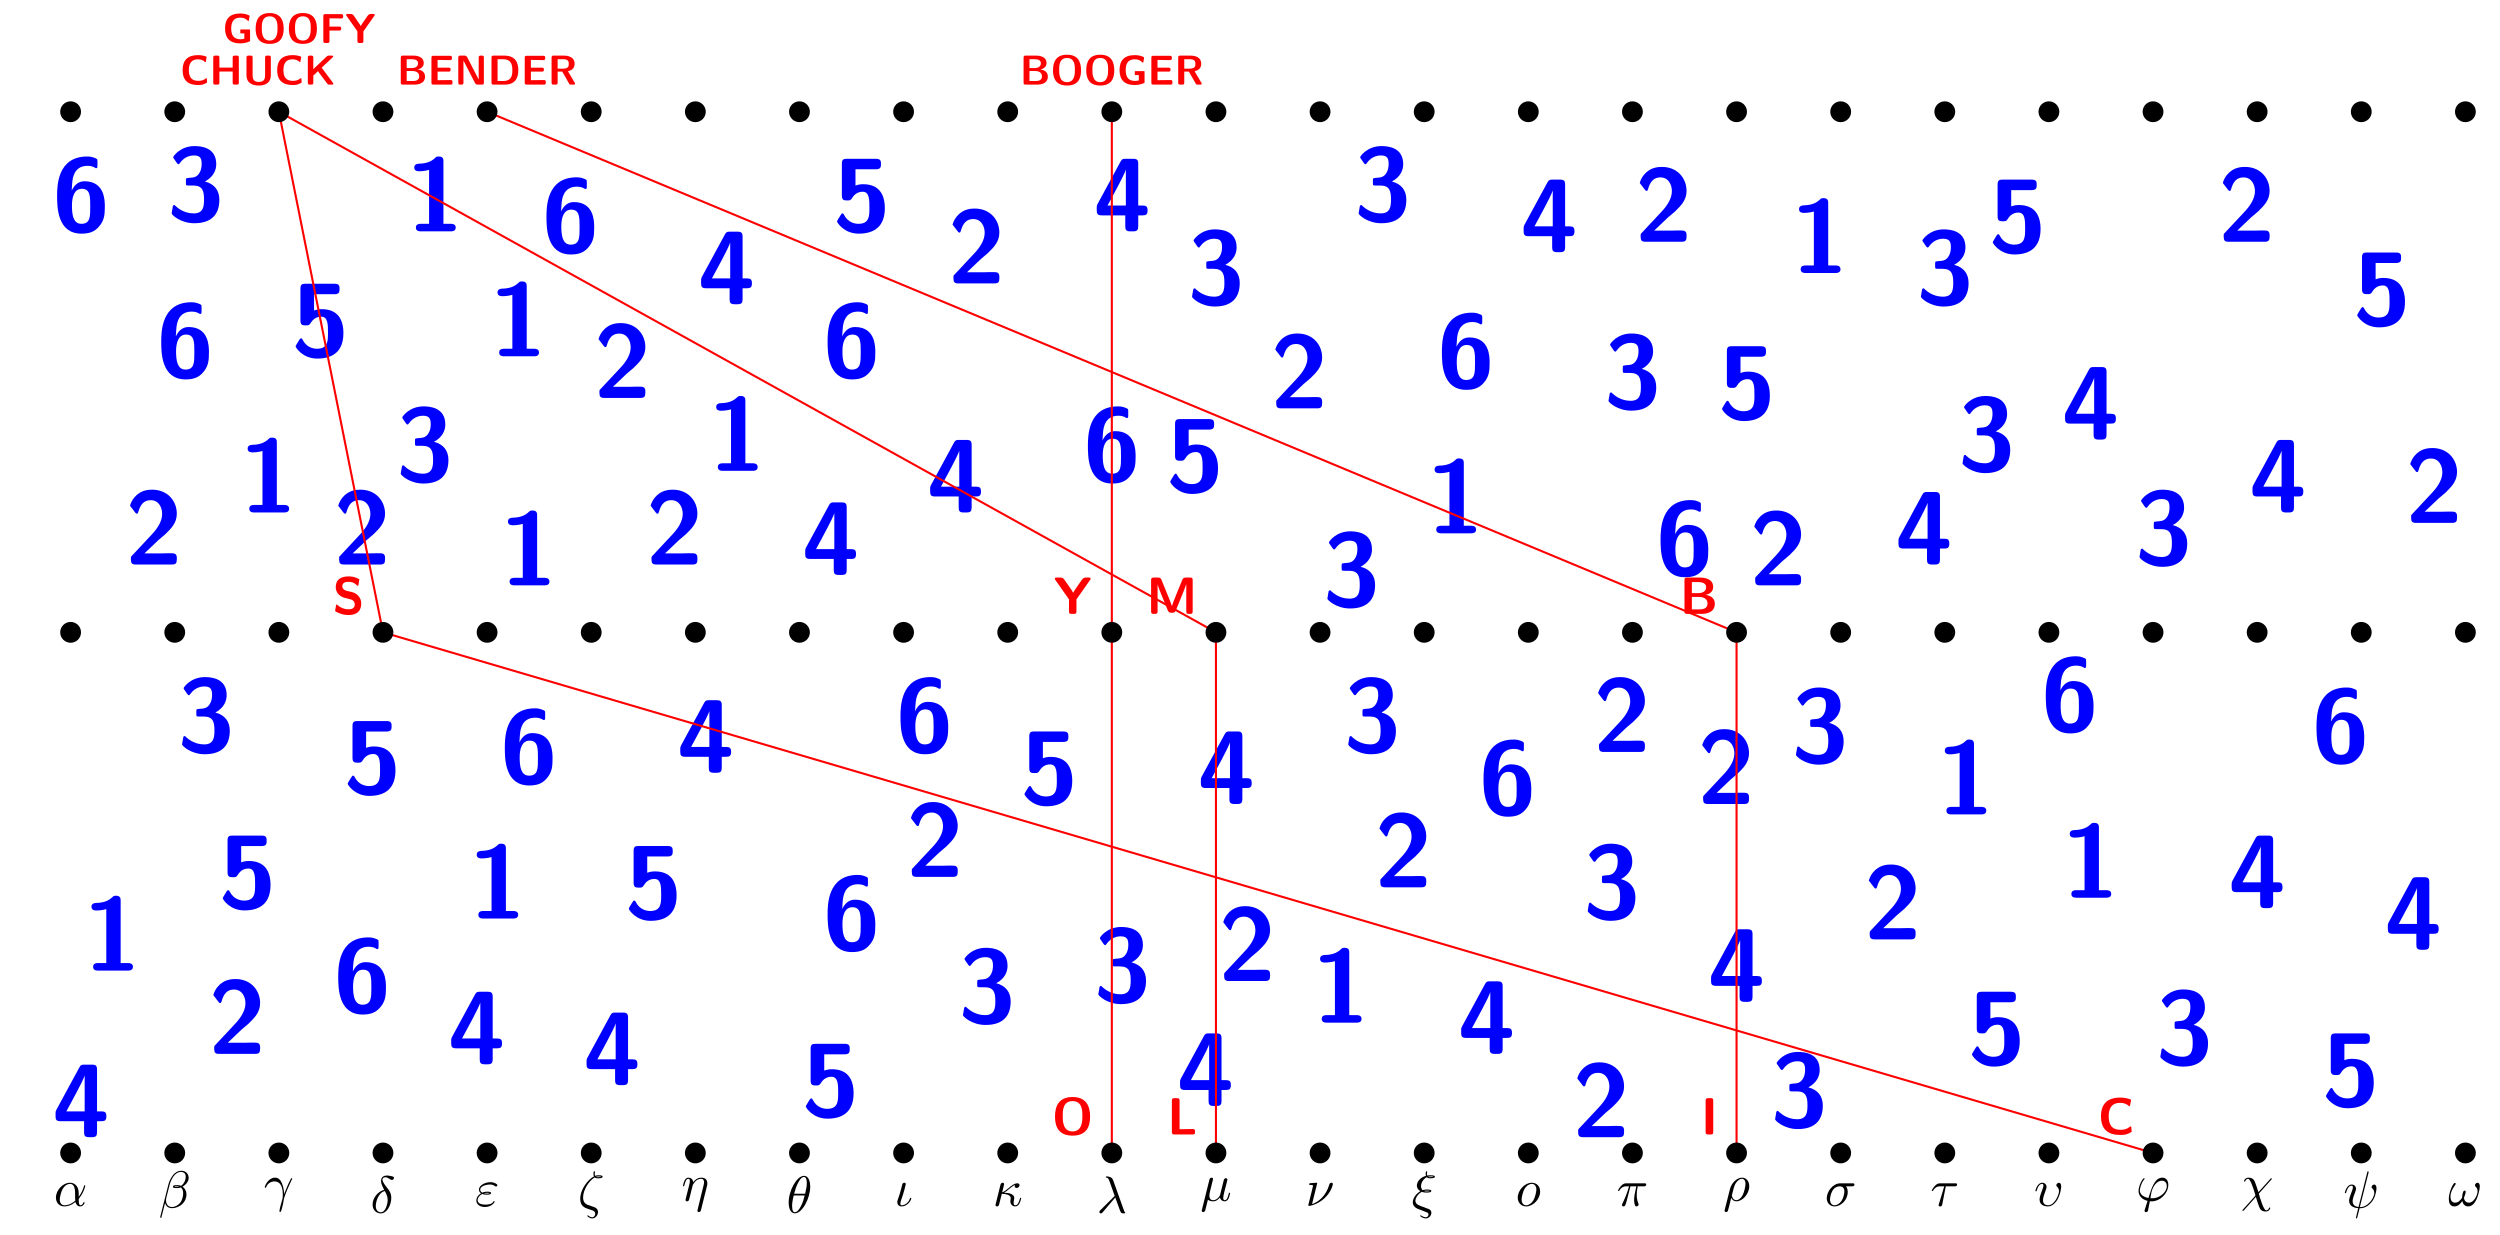 <?xml version="1.0" encoding="UTF-8"?>
<svg xmlns="http://www.w3.org/2000/svg" xmlns:xlink="http://www.w3.org/1999/xlink" width="476.433pt" height="235.407pt" viewBox="0 0 476.433 235.407" version="1.1">
<defs>
<g>
<symbol overflow="visible" id="glyph0-0">
<path style="stroke:none;" d=""/>
</symbol>
<symbol overflow="visible" id="glyph0-1">
<path style="stroke:none;" d="M 4.25 -11.828 L 8.141 -11.828 C 9.078 -11.828 9.109 -12.297 9.109 -12.828 C 9.109 -13.344 9.109 -13.828 8.141 -13.828 L 2.609 -13.828 C 1.969 -13.828 1.656 -13.703 1.656 -12.906 L 1.656 -6.812 C 1.656 -5.922 2.109 -5.891 2.656 -5.891 C 3.172 -5.891 3.344 -5.891 3.625 -6.375 C 4.109 -7.156 4.781 -7.547 5.625 -7.547 C 6.906 -7.547 6.906 -6.031 6.906 -4.484 C 6.906 -2.953 6.906 -1.438 4.828 -1.438 C 4.203 -1.438 2.844 -1.609 2.047 -3.188 C 1.984 -3.312 1.938 -3.422 1.797 -3.422 C 1.641 -3.422 1.594 -3.328 1.469 -3.172 C 1.188 -2.703 0.734 -2.016 0.734 -1.875 C 0.734 -1.719 2.031 0.438 4.875 0.438 C 8.094 0.438 9.844 -1.172 9.844 -4.406 C 9.844 -7.031 8.75 -8.984 5.703 -8.984 C 5.203 -8.984 4.719 -8.906 4.25 -8.719 Z M 4.25 -11.828 "/>
</symbol>
<symbol overflow="visible" id="glyph0-2">
<path style="stroke:none;" d="M 1.297 -1.688 C 1.094 -1.5 1.094 -1.453 1.094 -1.109 L 1.094 -0.953 C 1.094 -0.234 1.312 0 2.047 0 L 8.891 0 C 9.641 0 9.844 -0.266 9.844 -0.953 L 9.844 -1.188 C 9.844 -1.516 9.844 -1.891 9.422 -2.078 C 9.281 -2.156 8.641 -2.156 8.25 -2.156 C 7.812 -2.156 7.328 -2.125 6.891 -2.125 L 3.672 -2.125 L 6.297 -4.625 C 6.594 -4.875 7.344 -5.5 7.656 -5.781 C 8.75 -6.859 9.844 -7.906 9.844 -9.688 C 9.844 -12.109 8.094 -14.266 5.156 -14.266 C 4.469 -14.266 3.328 -14.172 2.375 -13.391 C 2.188 -13.25 1.281 -12.531 0.922 -11.203 L 1.906 -9.922 C 2.031 -9.766 2.094 -9.688 2.234 -9.688 C 2.406 -9.688 2.453 -9.828 2.516 -10.062 C 2.906 -11.438 3.578 -12.266 4.859 -12.266 C 6.422 -12.266 7.047 -10.859 7.047 -9.641 C 7.047 -8.359 6.297 -7.031 5.094 -5.75 Z M 1.297 -1.688 "/>
</symbol>
<symbol overflow="visible" id="glyph0-3">
<path style="stroke:none;" d="M 7.078 -13.312 C 7.078 -13.688 7.078 -14.266 6.203 -14.266 C 5.797 -14.266 5.719 -14.219 5.484 -13.984 C 5.125 -13.672 4.359 -12.922 2.391 -12.891 C 2.031 -12.891 1.516 -12.75 1.516 -12.172 C 1.516 -11.453 2.219 -11.453 2.469 -11.453 C 3.062 -11.453 3.766 -11.547 4.344 -11.719 L 4.344 -1.438 L 2.781 -1.438 C 2.531 -1.438 1.828 -1.438 1.828 -0.719 C 1.828 0 2.531 0 2.781 0 L 8.469 0 C 8.688 0 9.422 0 9.422 -0.719 C 9.422 -1.438 8.688 -1.438 8.469 -1.438 L 7.078 -1.438 Z M 7.078 -13.312 "/>
</symbol>
<symbol overflow="visible" id="glyph0-4">
<path style="stroke:none;" d="M 0.781 -5.219 C 0.625 -4.922 0.625 -4.859 0.625 -4.5 L 0.625 -4 C 0.625 -3.359 0.75 -3.047 1.578 -3.047 L 6.062 -3.047 L 6.062 -0.953 C 6.062 -0.312 6.203 0 7.016 0 L 7.562 0 C 8.328 0 8.531 -0.266 8.531 -0.953 L 8.531 -3.047 L 9.359 -3.047 C 9.984 -3.047 10.312 -3.188 10.312 -3.984 C 10.312 -4.719 10.062 -4.922 9.359 -4.922 L 8.531 -4.922 L 8.531 -12.875 C 8.531 -13.594 8.312 -13.828 7.562 -13.828 L 6.109 -13.828 C 5.734 -13.828 5.438 -13.828 5.203 -13.375 Z M 2.688 -4.922 C 5.875 -10.781 6.062 -11.391 6.156 -11.734 L 6.172 -11.734 L 6.172 -4.922 Z M 2.688 -4.922 "/>
</symbol>
<symbol overflow="visible" id="glyph0-5">
<path style="stroke:none;" d="M 8.609 -13.312 C 8.609 -13.781 8.609 -13.812 7.906 -14.062 C 7.391 -14.266 6.859 -14.266 6.656 -14.266 C 0.922 -14.266 0.922 -8.531 0.922 -6.766 C 0.922 -4.719 0.922 0.438 5.562 0.438 C 7.094 0.438 8.047 0.062 8.859 -0.859 C 9.906 -2.016 10.016 -3.141 10.016 -4.703 C 10.016 -5.844 10.016 -9.547 6.141 -9.547 C 5.047 -9.547 4.25 -8.922 3.703 -7.766 C 3.812 -9.562 3.828 -10 4.125 -10.797 C 4.703 -12.312 6.016 -12.484 6.719 -12.484 C 7.078 -12.484 7.594 -12.438 8.062 -12.172 C 8.203 -12.078 8.266 -12.031 8.359 -12.031 C 8.609 -12.031 8.609 -12.266 8.609 -12.578 Z M 5.531 -1.438 C 3.969 -1.438 3.75 -3.234 3.75 -4.938 C 3.75 -6.594 4.219 -8.109 5.641 -8.109 C 7.234 -8.109 7.234 -6.688 7.234 -4.719 C 7.234 -2.766 7.234 -1.438 5.531 -1.438 Z M 5.531 -1.438 "/>
</symbol>
<symbol overflow="visible" id="glyph0-6">
<path style="stroke:none;" d="M 1.906 -11.062 C 2.078 -10.812 2.172 -10.812 2.219 -10.812 C 2.344 -10.812 2.391 -10.891 2.484 -11.031 C 3.5 -12.484 4.922 -12.484 5.172 -12.484 C 6.453 -12.484 6.641 -11.828 6.641 -10.859 C 6.641 -10.578 6.641 -9.625 6.016 -8.859 C 5.531 -8.312 5.047 -8.266 4.438 -8.234 C 4.219 -8.203 3.844 -8.188 3.781 -8.141 C 3.641 -8.094 3.641 -7.969 3.641 -7.656 L 3.641 -7.297 C 3.641 -6.766 3.672 -6.75 4.188 -6.75 L 5.062 -6.75 C 6.875 -6.75 7.094 -5.625 7.094 -4.078 C 7.094 -2.75 6.953 -1.438 5.141 -1.438 C 4.5 -1.438 3.031 -1.578 1.688 -2.828 C 1.516 -3.016 1.5 -3.031 1.422 -3.031 C 1.219 -3.031 1.172 -2.844 1.156 -2.812 C 1.156 -2.781 0.922 -1.531 0.922 -1.438 C 0.922 -1.172 2.625 0.438 5.234 0.438 C 8.672 0.438 10.016 -1.391 10.016 -4.047 C 10.016 -5.844 9.062 -7.047 7.266 -7.516 C 8.891 -8.391 9.422 -9.688 9.422 -10.812 C 9.422 -14 6.578 -14.266 5.281 -14.266 C 2.547 -14.266 1.219 -12.312 1.219 -12.156 C 1.219 -12.031 1.328 -11.875 1.359 -11.859 Z M 1.906 -11.062 "/>
</symbol>
<symbol overflow="visible" id="glyph1-0">
<path style="stroke:none;" d=""/>
</symbol>
<symbol overflow="visible" id="glyph1-1">
<path style="stroke:none;" d="M 2.688 -4.391 C 2.469 -4.453 1.859 -4.672 1.859 -5.25 C 1.859 -6.094 2.703 -6.109 3.047 -6.109 C 3.594 -6.109 4.094 -5.984 4.578 -5.5 C 4.75 -5.359 4.75 -5.344 4.797 -5.344 C 4.859 -5.344 4.906 -5.375 4.938 -5.516 L 5.078 -6.391 C 5.109 -6.469 5.109 -6.484 5.109 -6.516 C 5.109 -6.594 5.094 -6.609 4.844 -6.734 C 4.141 -7.094 3.547 -7.141 3.047 -7.141 C 2.156 -7.141 0.609 -6.922 0.609 -5.062 C 0.609 -4.359 0.984 -3.891 1.172 -3.703 C 1.672 -3.188 2.141 -3.078 2.922 -2.906 C 3.484 -2.766 3.703 -2.719 3.922 -2.516 C 4.016 -2.422 4.234 -2.219 4.234 -1.828 C 4.234 -0.891 3.375 -0.875 3.047 -0.875 C 2.203 -0.875 1.469 -1.203 0.984 -1.656 C 0.859 -1.781 0.844 -1.781 0.797 -1.781 C 0.734 -1.781 0.688 -1.75 0.656 -1.594 L 0.516 -0.734 C 0.484 -0.641 0.484 -0.625 0.484 -0.594 C 0.484 -0.391 1.531 -0.031 1.578 -0.016 C 2.25 0.203 2.781 0.219 3.047 0.219 C 4.531 0.219 5.469 -0.453 5.469 -2 C 5.469 -3.109 4.641 -3.953 3.656 -4.172 Z M 2.688 -4.391 "/>
</symbol>
<symbol overflow="visible" id="glyph1-2">
<path style="stroke:none;" d="M 6.969 -6.484 C 7.016 -6.531 7.062 -6.625 7.062 -6.688 C 7.062 -6.922 6.844 -6.922 6.703 -6.922 L 6.203 -6.922 C 6 -6.922 5.688 -6.922 5.422 -6.547 L 4.453 -5.141 C 4.094 -4.641 3.906 -4.375 3.734 -4.016 C 3.594 -4.328 3.391 -4.609 3.188 -4.891 L 2.062 -6.516 C 1.828 -6.844 1.609 -6.922 1.25 -6.922 L 0.594 -6.922 C 0.453 -6.922 0.234 -6.922 0.234 -6.688 C 0.234 -6.625 0.266 -6.562 0.328 -6.484 L 2.938 -2.766 L 2.938 -0.484 C 2.938 -0.125 3.047 0 3.406 0 L 3.891 0 C 4.234 0 4.359 -0.094 4.359 -0.469 L 4.359 -2.766 Z M 6.969 -6.484 "/>
</symbol>
<symbol overflow="visible" id="glyph1-3">
<path style="stroke:none;" d="M 5.531 -3.266 C 5.328 -2.75 4.953 -1.828 4.875 -1.484 L 4.859 -1.484 C 4.781 -1.844 4.359 -2.828 4.156 -3.359 L 2.875 -6.516 C 2.719 -6.922 2.391 -6.922 2.219 -6.922 L 1.391 -6.922 C 1.031 -6.922 0.906 -6.812 0.906 -6.438 L 0.906 -0.484 C 0.906 -0.125 1.016 0 1.391 0 L 1.656 0 C 2.031 0 2.141 -0.125 2.141 -0.484 L 2.141 -5.625 C 2.25 -5.188 2.703 -4.078 2.938 -3.484 L 4.094 -0.641 C 4.281 -0.219 4.516 -0.219 4.859 -0.219 C 5.188 -0.219 5.438 -0.219 5.609 -0.641 L 6.891 -3.781 C 6.984 -4.016 7.531 -5.375 7.594 -5.625 L 7.609 -5.625 L 7.609 -0.484 C 7.609 -0.156 7.672 0 8.078 0 L 8.359 0 C 8.734 0 8.828 -0.125 8.828 -0.484 L 8.828 -6.438 C 8.828 -6.766 8.766 -6.922 8.359 -6.922 L 7.516 -6.922 C 7.266 -6.922 7.016 -6.891 6.844 -6.484 Z M 5.531 -3.266 "/>
</symbol>
<symbol overflow="visible" id="glyph1-4">
<path style="stroke:none;" d="M 1.391 -6.922 C 1.031 -6.922 0.906 -6.812 0.906 -6.438 L 0.906 -0.484 C 0.906 -0.125 1.016 0 1.391 0 L 4.109 0 C 4.859 0 6.688 -0.125 6.688 -1.938 C 6.688 -3.344 5.297 -3.562 4.938 -3.625 C 5.859 -3.828 6.375 -4.344 6.375 -5.125 C 6.375 -6.922 4.25 -6.922 3.844 -6.922 Z M 2.312 -3.953 L 2.312 -6.062 L 3.484 -6.062 C 3.875 -6.062 5.031 -6.031 5.031 -5.094 C 5.031 -3.953 3.719 -3.953 3.469 -3.953 Z M 2.312 -0.859 L 2.312 -3.234 L 3.562 -3.234 C 3.922 -3.234 5.297 -3.234 5.297 -1.953 C 5.297 -0.922 4.234 -0.859 3.766 -0.859 Z M 2.312 -0.859 "/>
</symbol>
<symbol overflow="visible" id="glyph1-5">
<path style="stroke:none;" d="M 7.297 -3.406 C 7.297 -5.406 6.562 -7.141 3.953 -7.141 C 1.203 -7.141 0.609 -5.234 0.609 -3.406 C 0.609 -1.547 1.25 0.219 3.953 0.219 C 6.516 0.219 7.297 -1.359 7.297 -3.406 Z M 3.953 -0.578 C 2.078 -0.578 2.078 -2.656 2.078 -3.562 C 2.078 -4.453 2.078 -6.359 3.953 -6.359 C 5.828 -6.359 5.828 -4.469 5.828 -3.562 C 5.828 -2.688 5.828 -0.578 3.953 -0.578 Z M 3.953 -0.578 "/>
</symbol>
<symbol overflow="visible" id="glyph1-6">
<path style="stroke:none;" d="M 2.375 -1 L 2.375 -6.438 C 2.375 -6.766 2.297 -6.922 1.891 -6.922 L 1.391 -6.922 C 1.031 -6.922 0.906 -6.812 0.906 -6.438 L 0.906 -0.484 C 0.906 -0.125 1.016 0 1.391 0 L 4.844 0 C 5.219 0 5.328 -0.125 5.328 -0.484 L 5.328 -0.562 C 5.328 -0.797 5.312 -1.047 4.859 -1.047 Z M 2.375 -1 "/>
</symbol>
<symbol overflow="visible" id="glyph1-7">
<path style="stroke:none;" d="M 2.375 -6.438 C 2.375 -6.766 2.312 -6.922 1.906 -6.922 L 1.391 -6.922 C 1.031 -6.922 0.922 -6.812 0.922 -6.438 L 0.922 -0.484 C 0.922 -0.125 1.031 0 1.391 0 L 1.906 0 C 2.281 0 2.375 -0.125 2.375 -0.484 Z M 2.375 -6.438 "/>
</symbol>
<symbol overflow="visible" id="glyph1-8">
<path style="stroke:none;" d="M 6.375 -1.422 C 6.375 -1.5 6.312 -1.547 6.266 -1.547 C 6.031 -1.547 5.734 -0.891 4.344 -0.891 C 2.578 -0.891 2.078 -1.969 2.078 -3.469 C 2.078 -4.953 2.625 -6.031 4.25 -6.031 C 5.141 -6.031 5.609 -5.688 5.875 -5.469 C 5.938 -5.406 5.969 -5.375 6.047 -5.375 C 6.078 -5.375 6.125 -5.422 6.141 -5.469 L 6.344 -6.562 C 6.344 -6.609 6.344 -6.656 6.266 -6.672 C 5.672 -6.891 5.062 -7.031 4.281 -7.031 C 1.859 -7.031 0.609 -5.859 0.609 -3.484 C 0.609 -1.031 1.875 0.094 4.297 0.094 C 5.141 0.094 5.672 -0.016 6.406 -0.469 C 6.484 -0.516 6.453 -0.594 6.453 -0.594 Z M 6.375 -1.422 "/>
</symbol>
<symbol overflow="visible" id="glyph2-0">
<path style="stroke:none;" d=""/>
</symbol>
<symbol overflow="visible" id="glyph2-1">
<path style="stroke:none;" d="M 5.094 -1.141 C 5.094 -1.203 5.047 -1.234 5.016 -1.234 C 4.828 -1.234 4.594 -0.719 3.469 -0.719 C 2.062 -0.719 1.672 -1.578 1.672 -2.766 C 1.672 -3.953 2.094 -4.828 3.406 -4.828 C 4.109 -4.828 4.484 -4.547 4.703 -4.359 C 4.75 -4.328 4.766 -4.297 4.828 -4.297 C 4.859 -4.297 4.906 -4.328 4.906 -4.359 L 5.062 -5.25 C 5.078 -5.281 5.062 -5.312 5 -5.344 C 4.531 -5.516 4.047 -5.625 3.422 -5.625 C 1.484 -5.625 0.484 -4.672 0.484 -2.781 C 0.484 -0.828 1.5 0.078 3.438 0.078 C 4.109 0.078 4.531 -0.016 5.109 -0.375 C 5.172 -0.422 5.156 -0.469 5.156 -0.469 Z M 5.094 -1.141 "/>
</symbol>
<symbol overflow="visible" id="glyph2-2">
<path style="stroke:none;" d="M 5.594 -5.141 C 5.594 -5.406 5.531 -5.531 5.219 -5.531 L 4.812 -5.531 C 4.5 -5.531 4.422 -5.422 4.422 -5.141 L 4.422 -3.25 L 1.891 -3.25 L 1.891 -5.141 C 1.891 -5.406 1.844 -5.531 1.516 -5.531 L 1.109 -5.531 C 0.828 -5.531 0.719 -5.438 0.719 -5.141 L 0.719 -0.375 C 0.719 -0.094 0.812 0 1.109 0 L 1.516 0 C 1.812 0 1.891 -0.109 1.891 -0.375 L 1.891 -2.5 L 4.422 -2.5 L 4.422 -0.375 C 4.422 -0.125 4.484 0 4.812 0 L 5.219 0 C 5.516 0 5.594 -0.109 5.594 -0.375 Z M 5.594 -5.141 "/>
</symbol>
<symbol overflow="visible" id="glyph2-3">
<path style="stroke:none;" d="M 5.359 -5.141 C 5.359 -5.406 5.297 -5.531 4.969 -5.531 L 4.656 -5.531 C 4.344 -5.531 4.266 -5.422 4.266 -5.141 L 4.266 -1.812 C 4.266 -1.031 4.047 -0.516 3.062 -0.516 C 2.141 -0.516 1.891 -0.984 1.891 -1.797 L 1.891 -5.141 C 1.891 -5.406 1.844 -5.531 1.516 -5.531 L 1.109 -5.531 C 0.828 -5.531 0.719 -5.438 0.719 -5.141 L 0.719 -1.828 C 0.719 -0.156 2.047 0.172 3.062 0.172 C 3.969 0.172 5.359 -0.094 5.359 -1.828 Z M 5.359 -5.141 "/>
</symbol>
<symbol overflow="visible" id="glyph2-4">
<path style="stroke:none;" d="M 3.359 -3.234 L 5.453 -5.203 C 5.547 -5.281 5.547 -5.328 5.547 -5.359 C 5.547 -5.531 5.391 -5.531 5.281 -5.531 L 4.797 -5.531 C 4.656 -5.531 4.5 -5.531 4.328 -5.375 L 1.766 -2.953 L 1.766 -5.141 C 1.766 -5.406 1.703 -5.531 1.375 -5.531 L 1.109 -5.531 C 0.828 -5.531 0.719 -5.438 0.719 -5.141 L 0.719 -0.375 C 0.719 -0.094 0.812 0 1.109 0 L 1.375 0 C 1.688 0 1.766 -0.109 1.766 -0.375 L 1.766 -1.719 L 2.641 -2.562 L 4.438 -0.172 C 4.562 0 4.672 0 4.828 0 L 5.312 0 C 5.469 0 5.594 0 5.594 -0.234 Z M 3.359 -3.234 "/>
</symbol>
<symbol overflow="visible" id="glyph2-5">
<path style="stroke:none;" d="M 5.266 -2.484 C 5.266 -2.516 5.234 -2.578 5.156 -2.578 L 3.531 -2.578 C 3.469 -2.578 3.406 -2.562 3.406 -2.469 L 3.406 -1.906 C 3.406 -1.859 3.453 -1.828 3.5 -1.828 L 4.172 -1.828 L 4.172 -0.812 C 4.094 -0.75 3.562 -0.703 3.438 -0.703 C 2.109 -0.703 1.672 -1.547 1.672 -2.766 C 1.672 -3.953 2.094 -4.828 3.391 -4.828 C 4.078 -4.828 4.406 -4.656 4.875 -4.219 C 4.891 -4.188 4.922 -4.188 4.938 -4.188 C 4.984 -4.188 5.016 -4.219 5.031 -4.281 L 5.172 -5.094 C 5.188 -5.141 5.203 -5.188 5.125 -5.234 C 4.891 -5.359 4.297 -5.625 3.438 -5.625 C 1.328 -5.625 0.5 -4.547 0.5 -2.766 C 0.5 -0.812 1.531 0.078 3.391 0.078 C 4.234 0.078 5.031 -0.188 5.266 -0.359 Z M 5.266 -2.484 "/>
</symbol>
<symbol overflow="visible" id="glyph2-6">
<path style="stroke:none;" d="M 5.828 -2.719 C 5.828 -4.328 5.25 -5.703 3.156 -5.703 C 0.953 -5.703 0.484 -4.188 0.484 -2.719 C 0.484 -1.234 1 0.172 3.156 0.172 C 5.219 0.172 5.828 -1.094 5.828 -2.719 Z M 3.156 -0.469 C 1.656 -0.469 1.656 -2.125 1.656 -2.859 C 1.656 -3.547 1.656 -5.078 3.156 -5.078 C 4.656 -5.078 4.656 -3.562 4.656 -2.859 C 4.656 -2.141 4.656 -0.469 3.156 -0.469 Z M 3.156 -0.469 "/>
</symbol>
<symbol overflow="visible" id="glyph2-7">
<path style="stroke:none;" d="M 1.891 -2.375 L 3.75 -2.375 C 4 -2.375 4.125 -2.438 4.125 -2.75 C 4.125 -3.047 4.031 -3.125 3.75 -3.125 L 1.891 -3.125 L 1.891 -4.703 L 2.234 -4.703 C 2.844 -4.703 3.438 -4.672 4.047 -4.672 C 4.312 -4.672 4.5 -4.672 4.5 -5.062 L 4.5 -5.125 C 4.5 -5.375 4.438 -5.5 4.109 -5.5 L 1.109 -5.5 C 0.828 -5.5 0.719 -5.422 0.719 -5.125 L 0.719 -0.375 C 0.719 -0.094 0.812 0 1.109 0 L 1.516 0 C 1.812 0 1.891 -0.109 1.891 -0.375 Z M 1.891 -2.375 "/>
</symbol>
<symbol overflow="visible" id="glyph2-8">
<path style="stroke:none;" d="M 5.562 -5.172 C 5.609 -5.219 5.641 -5.297 5.641 -5.344 C 5.641 -5.531 5.469 -5.531 5.359 -5.531 L 4.969 -5.531 C 4.797 -5.531 4.547 -5.531 4.328 -5.234 L 3.547 -4.109 C 3.281 -3.719 3.125 -3.5 2.984 -3.219 C 2.875 -3.453 2.703 -3.688 2.547 -3.906 L 1.656 -5.203 C 1.469 -5.469 1.297 -5.531 1 -5.531 L 0.484 -5.531 C 0.359 -5.531 0.188 -5.531 0.188 -5.344 C 0.188 -5.297 0.219 -5.25 0.266 -5.188 L 2.344 -2.219 L 2.344 -0.375 C 2.344 -0.094 2.438 0 2.719 0 L 3.109 0 C 3.391 0 3.484 -0.078 3.484 -0.375 L 3.484 -2.203 Z M 5.562 -5.172 "/>
</symbol>
<symbol overflow="visible" id="glyph2-9">
<path style="stroke:none;" d="M 1.109 -5.531 C 0.828 -5.531 0.719 -5.438 0.719 -5.141 L 0.719 -0.375 C 0.719 -0.094 0.812 0 1.109 0 L 3.297 0 C 3.875 0 5.344 -0.109 5.344 -1.547 C 5.344 -2.672 4.234 -2.844 3.938 -2.891 C 4.672 -3.062 5.094 -3.469 5.094 -4.094 C 5.094 -5.531 3.406 -5.531 3.062 -5.531 Z M 1.844 -3.156 L 1.844 -4.844 L 2.781 -4.844 C 3.094 -4.844 4.016 -4.828 4.016 -4.078 C 4.016 -3.156 2.969 -3.156 2.766 -3.156 Z M 1.844 -0.688 L 1.844 -2.594 L 2.859 -2.594 C 3.125 -2.594 4.234 -2.594 4.234 -1.562 C 4.234 -0.734 3.391 -0.688 3 -0.688 Z M 1.844 -0.688 "/>
</symbol>
<symbol overflow="visible" id="glyph2-10">
<path style="stroke:none;" d="M 1.891 -2.484 L 4 -2.484 C 4.234 -2.484 4.375 -2.531 4.375 -2.859 C 4.375 -3.141 4.266 -3.234 4 -3.234 L 1.891 -3.234 L 1.891 -4.703 L 2.281 -4.703 C 2.906 -4.703 3.531 -4.672 4.156 -4.672 C 4.438 -4.672 4.625 -4.672 4.625 -5.062 L 4.625 -5.125 C 4.625 -5.375 4.562 -5.5 4.234 -5.5 L 1.109 -5.5 C 0.828 -5.5 0.719 -5.422 0.719 -5.125 L 0.719 -0.375 C 0.719 -0.094 0.812 0 1.109 0 L 4.359 0 C 4.656 0 4.734 -0.109 4.734 -0.375 L 4.734 -0.5 C 4.734 -0.875 4.562 -0.875 4.297 -0.875 C 3.875 -0.875 3.469 -0.859 3.062 -0.859 C 2.859 -0.859 2.047 -0.859 1.891 -0.844 Z M 1.891 -2.484 "/>
</symbol>
<symbol overflow="visible" id="glyph2-11">
<path style="stroke:none;" d="M 2.422 -5.219 C 2.25 -5.531 2.016 -5.531 1.844 -5.531 L 1.109 -5.531 C 0.828 -5.531 0.719 -5.438 0.719 -5.141 L 0.719 -0.375 C 0.719 -0.094 0.812 0 1.109 0 L 1.328 0 C 1.625 0 1.703 -0.109 1.703 -0.375 L 1.703 -4.562 L 1.719 -4.562 L 3.906 -0.312 C 4.078 0 4.312 0 4.469 0 L 5.219 0 C 5.516 0 5.594 -0.109 5.594 -0.375 L 5.594 -5.141 C 5.594 -5.406 5.531 -5.531 5.219 -5.531 L 5 -5.531 C 4.688 -5.531 4.609 -5.422 4.609 -5.141 L 4.609 -0.969 Z M 2.422 -5.219 "/>
</symbol>
<symbol overflow="visible" id="glyph2-12">
<path style="stroke:none;" d="M 1.109 -5.531 C 0.828 -5.531 0.719 -5.438 0.719 -5.141 L 0.719 -0.375 C 0.719 -0.094 0.812 0 1.109 0 L 3.219 0 C 5.156 0 5.828 -1.156 5.828 -2.719 C 5.828 -3.359 5.734 -4.125 5.281 -4.688 C 4.688 -5.438 3.734 -5.531 3.219 -5.531 Z M 1.875 -0.688 L 1.875 -4.844 L 2.891 -4.844 C 4.609 -4.844 4.688 -3.625 4.688 -2.719 C 4.688 -1.828 4.594 -0.688 2.906 -0.688 Z M 1.875 -0.688 "/>
</symbol>
<symbol overflow="visible" id="glyph2-13">
<path style="stroke:none;" d="M 3.844 -2.547 C 4.344 -2.672 5.109 -2.969 5.109 -3.953 C 5.109 -5.531 3.375 -5.531 3.016 -5.531 L 1.109 -5.531 C 0.828 -5.531 0.719 -5.438 0.719 -5.141 L 0.719 -0.375 C 0.719 -0.094 0.812 0 1.109 0 L 1.484 0 C 1.797 0 1.875 -0.109 1.875 -0.375 L 1.875 -2.484 L 2.75 -2.484 L 4.062 -0.188 C 4.172 0 4.266 0 4.438 0 L 4.906 0 C 5.062 0 5.203 0 5.203 -0.234 Z M 1.875 -3.047 L 1.875 -4.844 L 2.906 -4.844 C 3.828 -4.844 4 -4.484 4 -3.953 C 4 -3.484 3.891 -3.047 2.906 -3.047 Z M 1.875 -3.047 "/>
</symbol>
<symbol overflow="visible" id="glyph3-0">
<path style="stroke:none;" d=""/>
</symbol>
<symbol overflow="visible" id="glyph3-1">
<path style="stroke:none;" d="M 4.75 -2.359 C 4.75 -3.922 3.828 -4.406 3.094 -4.406 C 1.719 -4.406 0.406 -2.984 0.406 -1.578 C 0.406 -0.641 1 0.109 2.031 0.109 C 2.656 0.109 3.375 -0.125 4.125 -0.734 C 4.25 -0.203 4.578 0.109 5.031 0.109 C 5.562 0.109 5.875 -0.438 5.875 -0.594 C 5.875 -0.672 5.812 -0.703 5.75 -0.703 C 5.688 -0.703 5.656 -0.672 5.625 -0.594 C 5.438 -0.109 5.078 -0.109 5.062 -0.109 C 4.75 -0.109 4.75 -0.891 4.75 -1.125 C 4.75 -1.328 4.75 -1.359 4.859 -1.469 C 5.797 -2.656 6 -3.812 6 -3.812 C 6 -3.844 5.984 -3.922 5.875 -3.922 C 5.781 -3.922 5.781 -3.891 5.734 -3.703 C 5.547 -3.078 5.219 -2.328 4.75 -1.734 Z M 4.094 -0.984 C 3.203 -0.219 2.438 -0.109 2.047 -0.109 C 1.453 -0.109 1.141 -0.562 1.141 -1.203 C 1.141 -1.688 1.406 -2.766 1.719 -3.266 C 2.188 -4 2.734 -4.188 3.078 -4.188 C 4.062 -4.188 4.062 -2.875 4.062 -2.109 C 4.062 -1.734 4.062 -1.156 4.094 -0.984 Z M 4.094 -0.984 "/>
</symbol>
<symbol overflow="visible" id="glyph3-2">
<path style="stroke:none;" d="M 5.734 -5.672 C 5.734 -6.422 5.188 -7.031 4.375 -7.031 C 3.797 -7.031 3.516 -6.875 3.172 -6.625 C 2.625 -6.219 2.078 -5.25 1.891 -4.5 L 0.297 1.828 C 0.297 1.875 0.344 1.938 0.422 1.938 C 0.5 1.938 0.531 1.906 0.531 1.891 L 1.234 -0.875 C 1.422 -0.266 1.859 0.094 2.594 0.094 C 3.312 0.094 4.062 -0.25 4.516 -0.688 C 5 -1.141 5.312 -1.781 5.312 -2.516 C 5.312 -3.234 4.938 -3.766 4.578 -4 C 5.156 -4.344 5.734 -4.953 5.734 -5.672 Z M 3.938 -4.016 C 3.812 -3.969 3.703 -3.953 3.453 -3.953 C 3.312 -3.953 3.125 -3.938 3.016 -3.984 C 3.047 -4.094 3.406 -4.062 3.516 -4.062 C 3.719 -4.062 3.812 -4.062 3.938 -4.016 Z M 5.172 -5.906 C 5.172 -5.203 4.797 -4.484 4.281 -4.172 C 4 -4.281 3.812 -4.297 3.516 -4.297 C 3.297 -4.297 2.734 -4.312 2.734 -3.984 C 2.734 -3.703 3.25 -3.734 3.422 -3.734 C 3.797 -3.734 3.953 -3.734 4.25 -3.859 C 4.625 -3.5 4.672 -3.188 4.688 -2.734 C 4.703 -2.156 4.469 -1.406 4.188 -1.016 C 3.797 -0.484 3.125 -0.125 2.562 -0.125 C 1.797 -0.125 1.422 -0.703 1.422 -1.406 C 1.422 -1.5 1.422 -1.656 1.469 -1.844 L 2.109 -4.359 C 2.328 -5.219 3.047 -6.812 4.25 -6.812 C 4.828 -6.812 5.172 -6.5 5.172 -5.906 Z M 5.172 -5.906 "/>
</symbol>
<symbol overflow="visible" id="glyph3-3">
<path style="stroke:none;" d="M 0.406 -2.531 C 0.797 -3.672 1.891 -3.688 2 -3.688 C 3.5 -3.688 3.609 -1.938 3.609 -1.156 C 3.609 -0.547 3.562 -0.375 3.484 -0.172 C 3.266 0.547 2.969 1.703 2.969 1.969 C 2.969 2.078 3.016 2.141 3.094 2.141 C 3.234 2.141 3.312 1.922 3.422 1.547 C 3.656 0.703 3.75 0.141 3.781 -0.172 C 3.812 -0.297 3.828 -0.422 3.875 -0.562 C 4.188 -1.547 4.828 -3.031 5.219 -3.812 C 5.297 -3.938 5.406 -4.156 5.406 -4.203 C 5.406 -4.297 5.312 -4.297 5.297 -4.297 C 5.266 -4.297 5.203 -4.297 5.172 -4.234 C 4.656 -3.281 4.25 -2.281 3.859 -1.281 C 3.844 -1.578 3.844 -2.344 3.453 -3.312 C 3.203 -3.922 2.812 -4.406 2.125 -4.406 C 0.875 -4.406 0.172 -2.891 0.172 -2.578 C 0.172 -2.484 0.266 -2.484 0.375 -2.484 Z M 0.406 -2.531 "/>
</symbol>
<symbol overflow="visible" id="glyph3-4">
<path style="stroke:none;" d="M 2.625 -4.359 C 1.391 -4.062 0.422 -2.766 0.422 -1.562 C 0.422 -0.594 1.062 0.125 2 0.125 C 3.156 0.125 3.984 -1.453 3.984 -2.828 C 3.984 -3.734 3.594 -4.234 3.25 -4.672 C 2.891 -5.125 2.297 -5.875 2.297 -6.312 C 2.297 -6.531 2.5 -6.766 2.844 -6.766 C 3.156 -6.766 3.344 -6.641 3.562 -6.5 C 3.766 -6.375 3.953 -6.25 4.109 -6.25 C 4.359 -6.25 4.5 -6.484 4.5 -6.656 C 4.5 -6.875 4.344 -6.891 3.984 -6.984 C 3.469 -7.094 3.328 -7.094 3.172 -7.094 C 2.391 -7.094 2.031 -6.656 2.031 -6.062 C 2.031 -5.516 2.328 -4.969 2.625 -4.359 Z M 2.75 -4.141 C 3 -3.672 3.297 -3.141 3.297 -2.422 C 3.297 -1.766 2.922 -0.094 2 -0.094 C 1.453 -0.094 1.031 -0.516 1.031 -1.281 C 1.031 -1.906 1.406 -3.781 2.75 -4.141 Z M 2.75 -4.141 "/>
</symbol>
<symbol overflow="visible" id="glyph3-5">
<path style="stroke:none;" d="M 1.406 -2.266 C 1.734 -2.125 2.031 -2.125 2.266 -2.125 C 2.516 -2.125 3.078 -2.125 3.078 -2.438 C 3.078 -2.672 2.719 -2.703 2.344 -2.703 C 2.141 -2.703 1.781 -2.688 1.422 -2.516 C 1.188 -2.625 1.016 -2.828 1.016 -3.094 C 1.016 -3.703 2 -4.062 2.891 -4.062 C 3.047 -4.062 3.406 -4.062 3.812 -3.781 C 3.922 -3.703 3.938 -3.672 4 -3.672 C 4.141 -3.672 4.281 -3.812 4.281 -3.953 C 4.281 -4.141 3.672 -4.516 2.984 -4.516 C 1.844 -4.516 0.766 -3.844 0.766 -3.094 C 0.766 -2.656 1.125 -2.406 1.172 -2.375 C 0.578 -2.047 0.266 -1.5 0.266 -1.031 C 0.266 -0.391 0.828 0.219 1.891 0.219 C 3.203 0.219 3.766 -0.656 3.766 -0.812 C 3.766 -0.875 3.703 -0.906 3.656 -0.906 C 3.594 -0.906 3.562 -0.875 3.547 -0.844 C 3.406 -0.609 3.172 -0.234 1.969 -0.234 C 1.359 -0.234 0.516 -0.391 0.516 -1.094 C 0.516 -1.438 0.797 -1.969 1.406 -2.266 Z M 1.734 -2.391 C 1.969 -2.469 2.172 -2.484 2.344 -2.484 C 2.594 -2.484 2.625 -2.469 2.812 -2.422 C 2.656 -2.359 2.641 -2.344 2.266 -2.344 C 2.047 -2.344 1.922 -2.344 1.734 -2.391 Z M 1.734 -2.391 "/>
</symbol>
<symbol overflow="visible" id="glyph3-6">
<path style="stroke:none;" d="M 3.234 -5.766 C 3.406 -5.594 3.641 -5.594 3.844 -5.594 C 4.094 -5.594 4.719 -5.594 4.719 -5.906 C 4.719 -6.156 4.328 -6.172 3.922 -6.172 C 3.812 -6.172 3.547 -6.172 3.297 -6.078 C 3.234 -6.188 3.219 -6.234 3.219 -6.453 C 3.219 -6.594 3.266 -6.797 3.266 -6.812 C 3.266 -6.891 3.219 -6.953 3.156 -6.953 C 2.969 -6.953 2.969 -6.484 2.969 -6.453 C 2.969 -6.297 3 -6.109 3.078 -5.969 C 2.031 -5.438 0.453 -3.594 0.453 -1.672 C 0.453 -0.266 1.359 0.047 2.078 0.281 C 2.375 0.391 2.406 0.391 2.688 0.484 C 2.906 0.562 3.312 0.703 3.312 1.172 C 3.312 1.438 3.125 1.828 2.75 1.828 C 2.5 1.828 2.219 1.703 2.016 1.531 C 1.938 1.469 1.938 1.453 1.891 1.453 C 1.844 1.453 1.797 1.5 1.797 1.562 C 1.797 1.672 2.219 2.047 2.75 2.047 C 3.375 2.047 3.844 1.406 3.844 0.844 C 3.844 0.453 3.656 0.25 3.562 0.172 C 3.406 -0.016 3.203 -0.078 2.625 -0.281 C 1.828 -0.547 1.672 -0.594 1.422 -0.812 C 1 -1.188 1 -1.75 1 -1.938 C 1 -3.484 2.219 -5.234 3.234 -5.766 Z M 3.453 -5.875 C 3.609 -5.953 3.781 -5.953 3.922 -5.953 C 4.25 -5.953 4.281 -5.938 4.469 -5.891 C 4.391 -5.859 4.281 -5.812 3.844 -5.812 C 3.641 -5.812 3.562 -5.812 3.453 -5.875 Z M 3.453 -5.875 "/>
</symbol>
<symbol overflow="visible" id="glyph3-7">
<path style="stroke:none;" d="M 4.859 -2.766 C 4.922 -2.938 4.938 -3.078 4.938 -3.344 C 4.938 -3.984 4.547 -4.406 3.797 -4.406 C 3.016 -4.406 2.5 -3.891 2.25 -3.531 C 2.203 -4.109 1.781 -4.406 1.328 -4.406 C 0.875 -4.406 0.688 -4.016 0.594 -3.844 C 0.422 -3.5 0.297 -2.906 0.297 -2.875 C 0.297 -2.766 0.391 -2.766 0.406 -2.766 C 0.516 -2.766 0.516 -2.781 0.578 -3 C 0.75 -3.703 0.953 -4.188 1.312 -4.188 C 1.469 -4.188 1.609 -4.109 1.609 -3.734 C 1.609 -3.516 1.578 -3.406 1.453 -2.891 L 0.875 -0.594 C 0.844 -0.438 0.781 -0.203 0.781 -0.156 C 0.781 0.016 0.922 0.109 1.078 0.109 C 1.203 0.109 1.375 0.031 1.453 -0.172 C 1.453 -0.188 1.578 -0.656 1.641 -0.906 L 1.859 -1.797 C 1.906 -2.031 1.969 -2.25 2.031 -2.469 C 2.047 -2.531 2.125 -2.859 2.141 -2.922 C 2.156 -3.016 2.469 -3.562 2.812 -3.844 C 3.031 -4 3.344 -4.188 3.766 -4.188 C 4.203 -4.188 4.312 -3.844 4.312 -3.484 C 4.312 -3.438 4.312 -3.266 4.203 -2.859 L 3.078 1.719 C 3.047 1.844 3.047 1.859 3.047 1.891 C 3.047 2.031 3.156 2.156 3.312 2.156 C 3.625 2.156 3.703 1.859 3.734 1.75 Z M 4.859 -2.766 "/>
</symbol>
<symbol overflow="visible" id="glyph3-8">
<path style="stroke:none;" d="M 4.531 -4.984 C 4.531 -5.641 4.359 -7.031 3.344 -7.031 C 1.953 -7.031 0.422 -4.219 0.422 -1.938 C 0.422 -1 0.703 0.109 1.609 0.109 C 3.016 0.109 4.531 -2.75 4.531 -4.984 Z M 1.469 -3.625 C 1.641 -4.25 1.844 -5.047 2.25 -5.766 C 2.516 -6.25 2.875 -6.812 3.328 -6.812 C 3.812 -6.812 3.875 -6.172 3.875 -5.609 C 3.875 -5.109 3.797 -4.609 3.562 -3.625 Z M 3.469 -3.297 C 3.359 -2.844 3.156 -2 2.766 -1.281 C 2.422 -0.594 2.047 -0.109 1.609 -0.109 C 1.281 -0.109 1.078 -0.406 1.078 -1.328 C 1.078 -1.75 1.141 -2.328 1.391 -3.297 Z M 3.469 -3.297 "/>
</symbol>
<symbol overflow="visible" id="glyph3-9">
<path style="stroke:none;" d="M 3.234 -1.422 C 3.234 -1.531 3.141 -1.531 3.109 -1.531 C 3.016 -1.531 3 -1.484 2.984 -1.422 C 2.672 -0.438 1.844 -0.109 1.422 -0.109 C 1.281 -0.109 1.156 -0.141 1.156 -0.438 C 1.156 -0.672 1.234 -0.906 1.328 -1.172 C 1.781 -2.375 2.188 -4.062 2.188 -4.141 C 2.188 -4.312 2.078 -4.406 1.906 -4.406 C 1.797 -4.406 1.609 -4.344 1.531 -4.141 C 1.469 -3.953 1.375 -3.469 1.312 -3.281 C 1.297 -3.234 1.047 -2.359 1.016 -2.219 C 0.984 -2.125 0.891 -1.875 0.875 -1.781 C 0.797 -1.5 0.562 -1.031 0.562 -0.703 C 0.562 -0.297 0.844 0.109 1.391 0.109 C 2.531 0.109 3.234 -1.094 3.234 -1.422 Z M 3.234 -1.422 "/>
</symbol>
<symbol overflow="visible" id="glyph3-10">
<path style="stroke:none;" d="M 0.594 -0.391 C 0.547 -0.25 0.547 -0.234 0.547 -0.156 C 0.547 0.016 0.688 0.109 0.844 0.109 C 1.141 0.109 1.203 -0.125 1.281 -0.453 C 1.375 -0.812 1.312 -0.625 1.75 -2.297 C 2.578 -2.266 3.453 -2.094 3.453 -1.453 C 3.453 -1.375 3.453 -1.328 3.422 -1.219 C 3.391 -1.062 3.375 -0.953 3.375 -0.875 C 3.375 -0.297 3.781 0.109 4.297 0.109 C 4.609 0.109 4.875 -0.062 5.078 -0.406 C 5.328 -0.828 5.438 -1.406 5.438 -1.422 C 5.438 -1.531 5.359 -1.531 5.328 -1.531 C 5.219 -1.531 5.219 -1.484 5.188 -1.344 C 5 -0.656 4.766 -0.109 4.312 -0.109 C 4.109 -0.109 4 -0.234 4 -0.594 C 4 -0.734 4.031 -0.984 4.078 -1.141 C 4.094 -1.234 4.125 -1.359 4.125 -1.469 C 4.125 -2.406 2.75 -2.484 2.188 -2.5 C 2.516 -2.688 2.844 -2.953 3.109 -3.188 C 3.562 -3.562 3.859 -3.812 4.25 -3.984 C 4.234 -3.922 4.203 -3.812 4.203 -3.766 C 4.203 -3.641 4.281 -3.406 4.578 -3.406 C 4.906 -3.406 5.125 -3.703 5.125 -3.953 C 5.125 -4.031 5.078 -4.297 4.719 -4.297 C 4.109 -4.297 3.531 -3.797 3.094 -3.422 C 2.406 -2.844 2.172 -2.703 1.812 -2.578 C 1.844 -2.688 1.969 -3.188 2.016 -3.359 C 2.078 -3.625 2.188 -4.094 2.188 -4.141 C 2.188 -4.312 2.078 -4.406 1.906 -4.406 C 1.875 -4.406 1.594 -4.406 1.5 -4.047 Z M 0.594 -0.391 "/>
</symbol>
<symbol overflow="visible" id="glyph3-11">
<path style="stroke:none;" d="M 3.562 -2.906 C 3.969 -1.859 4.453 -0.344 4.609 -0.109 C 4.766 0.109 4.859 0.109 5.141 0.109 L 5.359 0.109 C 5.453 0.094 5.469 0.047 5.469 0.016 C 5.469 -0.016 5.438 -0.047 5.406 -0.078 C 5.312 -0.188 5.25 -0.344 5.188 -0.531 L 3.156 -6.203 C 2.938 -6.781 2.406 -6.922 1.938 -6.922 C 1.891 -6.922 1.75 -6.922 1.75 -6.812 C 1.75 -6.734 1.828 -6.703 1.844 -6.703 C 2.172 -6.656 2.25 -6.594 2.5 -5.906 L 3.453 -3.203 L 0.703 -0.469 C 0.594 -0.344 0.531 -0.297 0.531 -0.156 C 0.531 0.016 0.672 0.125 0.828 0.125 C 0.984 0.125 1.078 0.016 1.156 -0.078 Z M 3.562 -2.906 "/>
</symbol>
<symbol overflow="visible" id="glyph3-12">
<path style="stroke:none;" d="M 2.297 -3.5 C 2.359 -3.703 2.453 -4.094 2.453 -4.141 C 2.453 -4.312 2.328 -4.406 2.156 -4.406 C 2.141 -4.406 1.859 -4.391 1.766 -4.047 L 0.328 1.719 C 0.297 1.844 0.297 1.859 0.297 1.891 C 0.297 2.031 0.406 2.156 0.578 2.156 C 0.781 2.156 0.906 1.969 0.922 1.938 C 0.969 1.859 1.094 1.328 1.469 -0.203 C 1.797 0.062 2.25 0.109 2.438 0.109 C 3.141 0.109 3.531 -0.344 3.766 -0.625 C 3.859 -0.172 4.234 0.109 4.672 0.109 C 5.016 0.109 5.25 -0.125 5.406 -0.438 C 5.578 -0.797 5.703 -1.406 5.703 -1.422 C 5.703 -1.531 5.609 -1.531 5.578 -1.531 C 5.484 -1.531 5.469 -1.484 5.438 -1.344 C 5.281 -0.703 5.094 -0.109 4.688 -0.109 C 4.422 -0.109 4.391 -0.375 4.391 -0.562 C 4.391 -0.781 4.5 -1.25 4.578 -1.609 L 4.859 -2.688 C 4.891 -2.828 5 -3.203 5.031 -3.359 C 5.078 -3.594 5.188 -3.969 5.188 -4.031 C 5.188 -4.203 5.047 -4.297 4.891 -4.297 C 4.844 -4.297 4.578 -4.281 4.5 -3.953 L 4.031 -2.078 C 3.922 -1.578 3.812 -1.172 3.781 -1.062 C 3.766 -1.016 3.297 -0.109 2.484 -0.109 C 1.984 -0.109 1.75 -0.438 1.75 -0.984 C 1.75 -1.266 1.812 -1.547 1.891 -1.828 Z M 2.297 -3.5 "/>
</symbol>
<symbol overflow="visible" id="glyph3-13">
<path style="stroke:none;" d="M 2.234 -4.297 C 2.234 -4.312 2.234 -4.406 2.109 -4.406 C 1.875 -4.406 1.141 -4.328 0.891 -4.312 C 0.812 -4.297 0.703 -4.281 0.703 -4.109 C 0.703 -3.984 0.781 -3.984 0.938 -3.984 C 1.422 -3.984 1.438 -3.922 1.438 -3.812 C 1.438 -3.75 1.312 -3.281 1.25 -3.016 L 0.641 -0.562 C 0.594 -0.422 0.531 -0.141 0.531 -0.125 C 0.531 -0.016 0.625 0 0.688 0 L 0.828 0 C 1.531 -0.125 2.609 -0.516 3.641 -1.469 C 4.953 -2.688 5.219 -4.047 5.219 -4.141 C 5.219 -4.312 5.109 -4.406 4.938 -4.406 C 4.859 -4.406 4.625 -4.359 4.547 -4.078 C 3.906 -1.812 2.391 -0.703 1.25 -0.328 Z M 2.234 -4.297 "/>
</symbol>
<symbol overflow="visible" id="glyph3-14">
<path style="stroke:none;" d="M 1.531 -3.047 C 0.453 -2.328 0.234 -1.391 0.234 -1.031 C 0.234 -0.562 0.5 -0.281 0.516 -0.25 C 0.844 0.078 0.922 0.125 1.672 0.406 L 2.875 0.875 C 3.031 0.938 3.234 1 3.234 1.297 C 3.234 1.531 3.047 1.828 2.734 1.828 C 2.297 1.828 1.969 1.578 1.859 1.5 C 1.797 1.469 1.797 1.453 1.75 1.453 C 1.672 1.453 1.656 1.531 1.656 1.562 C 1.656 1.688 2.188 2.047 2.734 2.047 C 3.359 2.047 3.781 1.469 3.781 0.984 C 3.781 0.5 3.406 0.312 3.297 0.266 C 3.156 0.219 2.828 0.094 2.688 0.047 C 2.5 -0.047 2.297 -0.125 2.078 -0.188 L 1.484 -0.422 C 1.031 -0.609 0.734 -0.891 0.734 -1.312 C 0.734 -1.719 1.125 -2.594 1.969 -3.016 C 2.328 -2.875 2.625 -2.875 2.844 -2.875 C 3.141 -2.875 3.766 -2.875 3.766 -3.188 C 3.766 -3.438 3.344 -3.453 2.953 -3.453 C 2.766 -3.453 2.484 -3.453 2.109 -3.344 C 1.859 -3.594 1.812 -3.922 1.812 -4.109 C 1.812 -4.672 2.172 -5.438 2.922 -5.812 C 3.094 -5.594 3.328 -5.594 3.562 -5.594 C 3.812 -5.594 4.453 -5.594 4.453 -5.906 C 4.453 -6.156 4 -6.172 3.625 -6.172 C 3.484 -6.172 3.25 -6.172 2.984 -6.125 C 2.953 -6.203 2.938 -6.281 2.938 -6.453 C 2.938 -6.594 2.984 -6.797 2.984 -6.812 C 2.984 -6.891 2.938 -6.953 2.875 -6.953 C 2.688 -6.953 2.688 -6.484 2.688 -6.453 C 2.688 -6.266 2.75 -6.109 2.766 -6.078 C 1.688 -5.766 1.016 -4.969 1.016 -4.203 C 1.016 -3.844 1.203 -3.422 1.672 -3.156 Z M 3.156 -5.906 C 3.312 -5.953 3.516 -5.953 3.625 -5.953 C 3.969 -5.953 4 -5.938 4.188 -5.891 C 4.109 -5.859 4 -5.812 3.562 -5.812 C 3.375 -5.812 3.266 -5.812 3.156 -5.906 Z M 2.375 -3.188 C 2.609 -3.234 2.828 -3.234 2.938 -3.234 C 3.297 -3.234 3.328 -3.234 3.516 -3.188 C 3.422 -3.141 3.328 -3.094 2.875 -3.094 C 2.641 -3.094 2.547 -3.094 2.375 -3.188 Z M 2.375 -3.188 "/>
</symbol>
<symbol overflow="visible" id="glyph3-15">
<path style="stroke:none;" d="M 4.672 -2.719 C 4.672 -3.766 3.984 -4.406 3.078 -4.406 C 1.75 -4.406 0.406 -2.984 0.406 -1.578 C 0.406 -0.594 1.078 0.109 2 0.109 C 3.328 0.109 4.672 -1.266 4.672 -2.719 Z M 2.016 -0.109 C 1.578 -0.109 1.141 -0.422 1.141 -1.203 C 1.141 -1.688 1.406 -2.766 1.719 -3.266 C 2.219 -4.031 2.797 -4.188 3.078 -4.188 C 3.656 -4.188 3.953 -3.703 3.953 -3.109 C 3.953 -2.719 3.75 -1.672 3.375 -1.031 C 3.016 -0.453 2.469 -0.109 2.016 -0.109 Z M 2.016 -0.109 "/>
</symbol>
<symbol overflow="visible" id="glyph3-16">
<path style="stroke:none;" d="M 2.641 -3.719 L 3.766 -3.719 C 3.438 -2.25 3.344 -1.812 3.344 -1.141 C 3.344 -1 3.344 -0.734 3.422 -0.391 C 3.531 0.047 3.641 0.109 3.781 0.109 C 3.984 0.109 4.203 -0.062 4.203 -0.266 C 4.203 -0.328 4.203 -0.344 4.141 -0.484 C 3.844 -1.203 3.844 -1.859 3.844 -2.141 C 3.844 -2.656 3.922 -3.203 4.031 -3.719 L 5.156 -3.719 C 5.297 -3.719 5.656 -3.719 5.656 -4.062 C 5.656 -4.297 5.438 -4.297 5.25 -4.297 L 1.906 -4.297 C 1.688 -4.297 1.312 -4.297 0.875 -3.828 C 0.531 -3.438 0.266 -2.984 0.266 -2.938 C 0.266 -2.922 0.266 -2.828 0.391 -2.828 C 0.469 -2.828 0.484 -2.875 0.547 -2.953 C 1.031 -3.719 1.609 -3.719 1.812 -3.719 L 2.375 -3.719 C 2.062 -2.516 1.531 -1.312 1.109 -0.406 C 1.031 -0.25 1.031 -0.234 1.031 -0.156 C 1.031 0.031 1.188 0.109 1.312 0.109 C 1.609 0.109 1.688 -0.172 1.812 -0.531 C 1.953 -1 1.953 -1.016 2.078 -1.516 Z M 2.641 -3.719 "/>
</symbol>
<symbol overflow="visible" id="glyph3-17">
<path style="stroke:none;" d="M 0.328 1.719 C 0.297 1.844 0.297 1.859 0.297 1.891 C 0.297 2.031 0.406 2.156 0.578 2.156 C 0.781 2.156 0.906 1.969 0.922 1.938 C 0.984 1.859 1.297 0.516 1.562 -0.562 C 1.766 -0.156 2.078 0.109 2.547 0.109 C 3.719 0.109 5 -1.297 5 -2.781 C 5 -3.844 4.344 -4.406 3.625 -4.406 C 2.656 -4.406 1.609 -3.406 1.312 -2.188 Z M 2.547 -0.109 C 1.844 -0.109 1.688 -0.906 1.688 -1 C 1.688 -1.031 1.734 -1.234 1.766 -1.359 C 2.047 -2.484 2.141 -2.844 2.359 -3.234 C 2.797 -3.969 3.297 -4.188 3.594 -4.188 C 3.969 -4.188 4.281 -3.891 4.281 -3.203 C 4.281 -2.656 4 -1.547 3.734 -1.062 C 3.406 -0.422 2.922 -0.109 2.547 -0.109 Z M 2.547 -0.109 "/>
</symbol>
<symbol overflow="visible" id="glyph3-18">
<path style="stroke:none;" d="M 5.156 -3.719 C 5.297 -3.719 5.656 -3.719 5.656 -4.062 C 5.656 -4.297 5.438 -4.297 5.266 -4.297 L 2.984 -4.297 C 1.484 -4.297 0.375 -2.656 0.375 -1.469 C 0.375 -0.594 0.969 0.109 1.875 0.109 C 3.047 0.109 4.375 -1.094 4.375 -2.625 C 4.375 -2.797 4.375 -3.281 4.062 -3.719 Z M 1.891 -0.109 C 1.391 -0.109 1 -0.469 1 -1.188 C 1 -1.484 1.109 -2.297 1.469 -2.891 C 1.891 -3.578 2.484 -3.719 2.828 -3.719 C 3.656 -3.719 3.734 -3.062 3.734 -2.75 C 3.734 -2.281 3.531 -1.469 3.203 -0.953 C 2.812 -0.375 2.266 -0.109 1.891 -0.109 Z M 1.891 -0.109 "/>
</symbol>
<symbol overflow="visible" id="glyph3-19">
<path style="stroke:none;" d="M 2.938 -3.719 L 4.609 -3.719 C 4.734 -3.719 5.094 -3.719 5.094 -4.062 C 5.094 -4.297 4.891 -4.297 4.688 -4.297 L 1.906 -4.297 C 1.703 -4.297 1.312 -4.297 0.875 -3.828 C 0.547 -3.469 0.266 -2.984 0.266 -2.938 C 0.266 -2.922 0.266 -2.828 0.391 -2.828 C 0.469 -2.828 0.484 -2.875 0.547 -2.953 C 1.031 -3.719 1.609 -3.719 1.812 -3.719 L 2.641 -3.719 L 1.672 -0.516 C 1.625 -0.406 1.562 -0.188 1.562 -0.156 C 1.562 -0.047 1.641 0.125 1.859 0.125 C 2.188 0.125 2.234 -0.156 2.266 -0.312 Z M 2.938 -3.719 "/>
</symbol>
<symbol overflow="visible" id="glyph3-20">
<path style="stroke:none;" d="M 5.219 -3.703 C 5.219 -4.266 4.953 -4.406 4.781 -4.406 C 4.531 -4.406 4.281 -4.141 4.281 -3.922 C 4.281 -3.797 4.344 -3.734 4.438 -3.656 C 4.547 -3.547 4.797 -3.297 4.797 -2.812 C 4.797 -2.156 3.984 -0.109 2.719 -0.109 C 2.531 -0.109 2.203 -0.156 2 -0.359 C 1.781 -0.578 1.75 -0.875 1.75 -1.094 C 1.75 -1.5 1.906 -2.031 2.312 -3.125 C 2.359 -3.234 2.422 -3.406 2.422 -3.594 C 2.422 -4.031 2.109 -4.406 1.609 -4.406 C 0.656 -4.406 0.297 -2.953 0.297 -2.875 C 0.297 -2.766 0.391 -2.766 0.406 -2.766 C 0.516 -2.766 0.516 -2.797 0.562 -2.953 C 0.844 -3.891 1.234 -4.188 1.578 -4.188 C 1.656 -4.188 1.828 -4.188 1.828 -3.875 C 1.828 -3.609 1.719 -3.359 1.594 -3.016 C 1.172 -1.906 1.094 -1.5 1.094 -1.203 C 1.094 -0.172 1.969 0.109 2.688 0.109 C 3.594 0.109 4.188 -0.703 4.422 -1.062 C 5.109 -2.188 5.219 -3.547 5.219 -3.703 Z M 5.219 -3.703 "/>
</symbol>
<symbol overflow="visible" id="glyph3-21">
<path style="stroke:none;" d="M 1.688 1.688 C 1.656 1.828 1.641 1.844 1.641 1.891 C 1.641 2.109 1.828 2.172 1.938 2.172 C 1.984 2.172 2.203 2.141 2.297 1.906 C 2.328 1.828 2.375 1.5 2.656 0.094 C 2.734 0.094 2.812 0.109 2.984 0.109 C 4.641 0.109 6.172 -1.453 6.172 -3.031 C 6.172 -3.812 5.781 -4.406 5.031 -4.406 C 3.594 -4.406 2.984 -2.469 2.391 -0.531 C 1.312 -0.734 0.75 -1.281 0.75 -2 C 0.75 -2.281 0.984 -3.375 1.578 -4.062 C 1.672 -4.156 1.672 -4.172 1.672 -4.203 C 1.672 -4.234 1.641 -4.297 1.547 -4.297 C 1.266 -4.297 0.5 -2.844 0.5 -1.891 C 0.5 -0.953 1.156 -0.234 2.219 0.016 Z M 3.078 -0.469 C 2.984 -0.469 2.969 -0.469 2.891 -0.484 C 2.766 -0.484 2.766 -0.484 2.766 -0.516 C 2.766 -0.531 2.938 -1.453 2.953 -1.594 C 3.266 -2.875 4.047 -3.828 4.938 -3.828 C 5.625 -3.828 5.891 -3.297 5.891 -2.812 C 5.891 -1.688 4.609 -0.469 3.078 -0.469 Z M 3.078 -0.469 "/>
</symbol>
<symbol overflow="visible" id="glyph3-22">
<path style="stroke:none;" d="M 5.812 -4.016 C 5.922 -4.125 5.922 -4.141 5.922 -4.172 C 5.922 -4.234 5.875 -4.297 5.797 -4.297 C 5.734 -4.297 5.703 -4.25 5.641 -4.172 L 3.359 -1.641 C 2.953 -2.906 2.875 -3.156 2.656 -3.672 C 2.547 -3.906 2.328 -4.406 1.453 -4.406 C 0.875 -4.406 0.609 -3.891 0.609 -3.75 C 0.609 -3.734 0.609 -3.656 0.734 -3.656 C 0.812 -3.656 0.844 -3.703 0.859 -3.766 C 1 -4.141 1.328 -4.188 1.391 -4.188 C 1.688 -4.188 1.984 -3.422 2.156 -2.984 C 2.469 -2.203 2.797 -1.047 2.797 -1.016 C 2.797 -1 2.797 -0.984 2.719 -0.906 L 0.422 1.656 C 0.312 1.766 0.312 1.781 0.312 1.812 C 0.312 1.875 0.375 1.938 0.422 1.938 C 0.5 1.938 0.547 1.859 0.594 1.828 L 2.875 -0.734 C 3.188 0.297 3.312 0.688 3.547 1.25 C 3.672 1.547 3.891 2.047 4.781 2.047 C 5.359 2.047 5.625 1.531 5.625 1.391 C 5.625 1.344 5.609 1.281 5.516 1.281 C 5.406 1.281 5.406 1.328 5.375 1.422 C 5.281 1.672 5.031 1.828 4.844 1.828 C 4.344 1.828 3.656 -0.594 3.438 -1.359 Z M 5.812 -4.016 "/>
</symbol>
<symbol overflow="visible" id="glyph3-23">
<path style="stroke:none;" d="M 4.812 -6.656 C 4.812 -6.703 4.828 -6.766 4.828 -6.812 C 4.828 -6.906 4.766 -6.922 4.719 -6.922 C 4.609 -6.922 4.609 -6.891 4.562 -6.719 L 2.906 -0.125 C 2.156 -0.219 1.781 -0.594 1.781 -1.25 C 1.781 -1.453 1.781 -1.703 2.312 -3.094 C 2.359 -3.219 2.422 -3.391 2.422 -3.594 C 2.422 -4.031 2.109 -4.406 1.609 -4.406 C 0.656 -4.406 0.297 -2.953 0.297 -2.875 C 0.297 -2.766 0.391 -2.766 0.406 -2.766 C 0.516 -2.766 0.516 -2.797 0.562 -2.953 C 0.844 -3.891 1.234 -4.188 1.578 -4.188 C 1.656 -4.188 1.828 -4.188 1.828 -3.875 C 1.828 -3.609 1.719 -3.359 1.594 -3.016 C 1.109 -1.75 1.109 -1.5 1.109 -1.328 C 1.109 -0.375 1.891 0.031 2.844 0.094 C 2.766 0.453 2.766 0.469 2.625 1 C 2.609 1.109 2.406 1.906 2.406 1.938 C 2.406 1.953 2.406 2.047 2.516 2.047 C 2.547 2.047 2.594 2.047 2.609 2 C 2.641 1.984 2.703 1.734 2.734 1.594 L 3.109 0.109 C 3.484 0.109 4.359 0.109 5.297 -0.953 C 5.703 -1.422 5.906 -1.859 6.016 -2.156 C 6.109 -2.406 6.328 -3.266 6.328 -3.703 C 6.328 -4.266 6.062 -4.406 5.891 -4.406 C 5.641 -4.406 5.391 -4.141 5.391 -3.922 C 5.391 -3.797 5.453 -3.734 5.547 -3.656 C 5.656 -3.547 5.906 -3.297 5.906 -2.812 C 5.906 -2.172 5.391 -1.359 5.031 -1 C 4.156 -0.109 3.516 -0.109 3.156 -0.109 Z M 4.812 -6.656 "/>
</symbol>
<symbol overflow="visible" id="glyph3-24">
<path style="stroke:none;" d="M 6.031 -3.703 C 6.031 -4.156 5.859 -4.406 5.625 -4.406 C 5.375 -4.406 5.109 -4.172 5.109 -3.938 C 5.109 -3.844 5.156 -3.734 5.25 -3.641 C 5.422 -3.484 5.609 -3.219 5.609 -2.797 C 5.609 -2.406 5.406 -1.828 5.109 -1.375 C 4.812 -0.953 4.438 -0.609 3.969 -0.609 C 3.406 -0.609 3.094 -0.969 3 -1.5 C 3.109 -1.766 3.344 -2.406 3.344 -2.688 C 3.344 -2.797 3.297 -2.906 3.156 -2.906 C 3.078 -2.906 2.969 -2.875 2.891 -2.734 C 2.781 -2.531 2.656 -1.891 2.656 -1.531 C 2.328 -1.062 1.938 -0.609 1.312 -0.609 C 0.641 -0.609 0.438 -1.203 0.438 -1.75 C 0.438 -3 1.453 -4.047 1.453 -4.172 C 1.453 -4.281 1.375 -4.359 1.266 -4.359 C 1.141 -4.359 1.062 -4.234 1 -4.141 C 0.5 -3.406 0.125 -2.219 0.125 -1.312 C 0.125 -0.625 0.344 0.109 1.172 0.109 C 1.875 0.109 2.344 -0.391 2.703 -0.938 C 2.797 -0.359 3.188 0.109 3.797 0.109 C 4.578 0.109 5.047 -0.5 5.406 -1.25 C 5.656 -1.734 6.031 -3.094 6.031 -3.703 Z M 6.031 -3.703 "/>
</symbol>
</g>
</defs>
<g id="surface1">
<g style="fill:rgb(0%,0%,100%);fill-opacity:1;">
  <use xlink:href="#glyph0-1" x="55.599" y="67.901"/>
</g>
<g style="fill:rgb(0%,0%,100%);fill-opacity:1;">
  <use xlink:href="#glyph0-2" x="63.536" y="107.586"/>
</g>
<g style="fill:rgb(0%,0%,100%);fill-opacity:1;">
  <use xlink:href="#glyph0-3" x="77.426" y="44.09"/>
</g>
<g style="fill:rgb(0%,0%,100%);fill-opacity:1;">
  <use xlink:href="#glyph0-4" x="176.638" y="97.665"/>
</g>
<g style="fill:rgb(0%,0%,100%);fill-opacity:1;">
  <use xlink:href="#glyph0-5" x="206.402" y="91.712"/>
</g>
<g style="fill:rgb(0%,0%,100%);fill-opacity:1;">
  <use xlink:href="#glyph0-4" x="208.386" y="44.09"/>
</g>
<g style="fill:rgb(0%,0%,100%);fill-opacity:1;">
  <use xlink:href="#glyph0-3" x="271.882" y="101.633"/>
</g>
<g style="fill:rgb(0%,0%,100%);fill-opacity:1;">
  <use xlink:href="#glyph0-5" x="9.962" y="44.09"/>
</g>
<g style="fill:rgb(0%,0%,100%);fill-opacity:1;">
  <use xlink:href="#glyph0-2" x="23.852" y="107.586"/>
</g>
<g style="fill:rgb(0%,0%,100%);fill-opacity:1;">
  <use xlink:href="#glyph0-5" x="29.804" y="71.869"/>
</g>
<g style="fill:rgb(0%,0%,100%);fill-opacity:1;">
  <use xlink:href="#glyph0-6" x="31.788" y="42.106"/>
</g>
<g style="fill:rgb(0%,0%,100%);fill-opacity:1;">
  <use xlink:href="#glyph0-3" x="45.678" y="97.665"/>
</g>
<g style="fill:rgb(0%,0%,100%);fill-opacity:1;">
  <use xlink:href="#glyph0-6" x="75.442" y="91.712"/>
</g>
<g style="fill:rgb(0%,0%,100%);fill-opacity:1;">
  <use xlink:href="#glyph0-3" x="93.3" y="67.901"/>
</g>
<g style="fill:rgb(0%,0%,100%);fill-opacity:1;">
  <use xlink:href="#glyph0-3" x="95.284" y="111.554"/>
</g>
<g style="fill:rgb(0%,0%,100%);fill-opacity:1;">
  <use xlink:href="#glyph0-5" x="103.221" y="48.059"/>
</g>
<g style="fill:rgb(0%,0%,100%);fill-opacity:1;">
  <use xlink:href="#glyph0-2" x="113.142" y="75.838"/>
</g>
<g style="fill:rgb(0%,0%,100%);fill-opacity:1;">
  <use xlink:href="#glyph0-2" x="123.064" y="107.586"/>
</g>
<g style="fill:rgb(0%,0%,100%);fill-opacity:1;">
  <use xlink:href="#glyph0-3" x="134.969" y="89.728"/>
</g>
<g style="fill:rgb(0%,0%,100%);fill-opacity:1;">
  <use xlink:href="#glyph0-4" x="132.985" y="57.98"/>
</g>
<g style="fill:rgb(0%,0%,100%);fill-opacity:1;">
  <use xlink:href="#glyph0-4" x="152.827" y="109.57"/>
</g>
<g style="fill:rgb(0%,0%,100%);fill-opacity:1;">
  <use xlink:href="#glyph0-5" x="156.796" y="71.869"/>
</g>
<g style="fill:rgb(0%,0%,100%);fill-opacity:1;">
  <use xlink:href="#glyph0-1" x="158.78" y="44.09"/>
</g>
<g style="fill:rgb(0%,0%,100%);fill-opacity:1;">
  <use xlink:href="#glyph0-2" x="180.607" y="54.011"/>
</g>
<g style="fill:rgb(0%,0%,100%);fill-opacity:1;">
  <use xlink:href="#glyph0-1" x="222.276" y="93.696"/>
</g>
<g style="fill:rgb(0%,0%,100%);fill-opacity:1;">
  <use xlink:href="#glyph0-6" x="226.244" y="57.98"/>
</g>
<g style="fill:rgb(0%,0%,100%);fill-opacity:1;">
  <use xlink:href="#glyph0-2" x="242.118" y="77.822"/>
</g>
<g style="fill:rgb(0%,0%,100%);fill-opacity:1;">
  <use xlink:href="#glyph0-6" x="252.039" y="115.523"/>
</g>
<g style="fill:rgb(0%,0%,100%);fill-opacity:1;">
  <use xlink:href="#glyph0-6" x="257.992" y="42.106"/>
</g>
<g style="fill:rgb(0%,0%,100%);fill-opacity:1;">
  <use xlink:href="#glyph0-5" x="273.866" y="73.854"/>
</g>
<g style="fill:rgb(0%,0%,100%);fill-opacity:1;">
  <use xlink:href="#glyph0-4" x="289.74" y="48.059"/>
</g>
<g style="fill:rgb(0%,0%,100%);fill-opacity:1;">
  <use xlink:href="#glyph0-6" x="305.614" y="77.822"/>
</g>
<g style="fill:rgb(0%,0%,100%);fill-opacity:1;">
  <use xlink:href="#glyph0-2" x="311.567" y="46.074"/>
</g>
<g style="fill:rgb(0%,0%,100%);fill-opacity:1;">
  <use xlink:href="#glyph0-5" x="315.535" y="109.57"/>
</g>
<g style="fill:rgb(0%,0%,100%);fill-opacity:1;">
  <use xlink:href="#glyph0-1" x="327.441" y="79.807"/>
</g>
<g style="fill:rgb(0%,0%,100%);fill-opacity:1;">
  <use xlink:href="#glyph0-2" x="333.393" y="111.554"/>
</g>
<g style="fill:rgb(0%,0%,100%);fill-opacity:1;">
  <use xlink:href="#glyph0-3" x="341.33" y="52.027"/>
</g>
<g style="fill:rgb(0%,0%,100%);fill-opacity:1;">
  <use xlink:href="#glyph0-4" x="361.173" y="107.586"/>
</g>
<g style="fill:rgb(0%,0%,100%);fill-opacity:1;">
  <use xlink:href="#glyph0-6" x="365.141" y="57.98"/>
</g>
<g style="fill:rgb(0%,0%,100%);fill-opacity:1;">
  <use xlink:href="#glyph0-6" x="373.078" y="89.728"/>
</g>
<g style="fill:rgb(0%,0%,100%);fill-opacity:1;">
  <use xlink:href="#glyph0-1" x="379.031" y="48.059"/>
</g>
<g style="fill:rgb(0%,0%,100%);fill-opacity:1;">
  <use xlink:href="#glyph0-4" x="392.92" y="83.775"/>
</g>
<g style="fill:rgb(0%,0%,100%);fill-opacity:1;">
  <use xlink:href="#glyph0-6" x="406.81" y="107.586"/>
</g>
<g style="fill:rgb(0%,0%,100%);fill-opacity:1;">
  <use xlink:href="#glyph0-2" x="422.684" y="46.074"/>
</g>
<g style="fill:rgb(0%,0%,100%);fill-opacity:1;">
  <use xlink:href="#glyph0-4" x="428.637" y="97.665"/>
</g>
<g style="fill:rgb(0%,0%,100%);fill-opacity:1;">
  <use xlink:href="#glyph0-1" x="448.479" y="61.948"/>
</g>
<g style="fill:rgb(0%,0%,100%);fill-opacity:1;">
  <use xlink:href="#glyph0-2" x="458.401" y="99.649"/>
</g>
<g style="fill:rgb(0%,0%,100%);fill-opacity:1;">
  <use xlink:href="#glyph0-4" x="129.016" y="147.271"/>
</g>
<g style="fill:rgb(0%,0%,100%);fill-opacity:1;">
  <use xlink:href="#glyph0-6" x="208.386" y="190.924"/>
</g>
<g style="fill:rgb(0%,0%,100%);fill-opacity:1;">
  <use xlink:href="#glyph0-4" x="224.26" y="210.766"/>
</g>
<g style="fill:rgb(0%,0%,100%);fill-opacity:1;">
  <use xlink:href="#glyph0-4" x="228.229" y="153.223"/>
</g>
<g style="fill:rgb(0%,0%,100%);fill-opacity:1;">
  <use xlink:href="#glyph0-2" x="323.472" y="153.223"/>
</g>
<g style="fill:rgb(0%,0%,100%);fill-opacity:1;">
  <use xlink:href="#glyph0-4" x="325.456" y="190.924"/>
</g>
<g style="fill:rgb(0%,0%,100%);fill-opacity:1;">
  <use xlink:href="#glyph0-4" x="9.962" y="216.719"/>
</g>
<g style="fill:rgb(0%,0%,100%);fill-opacity:1;">
  <use xlink:href="#glyph0-3" x="15.914" y="184.971"/>
</g>
<g style="fill:rgb(0%,0%,100%);fill-opacity:1;">
  <use xlink:href="#glyph0-6" x="33.773" y="143.302"/>
</g>
<g style="fill:rgb(0%,0%,100%);fill-opacity:1;">
  <use xlink:href="#glyph0-2" x="39.726" y="200.845"/>
</g>
<g style="fill:rgb(0%,0%,100%);fill-opacity:1;">
  <use xlink:href="#glyph0-1" x="41.71" y="173.066"/>
</g>
<g style="fill:rgb(0%,0%,100%);fill-opacity:1;">
  <use xlink:href="#glyph0-5" x="63.536" y="192.908"/>
</g>
<g style="fill:rgb(0%,0%,100%);fill-opacity:1;">
  <use xlink:href="#glyph0-1" x="65.521" y="151.239"/>
</g>
<g style="fill:rgb(0%,0%,100%);fill-opacity:1;">
  <use xlink:href="#glyph0-4" x="85.363" y="202.829"/>
</g>
<g style="fill:rgb(0%,0%,100%);fill-opacity:1;">
  <use xlink:href="#glyph0-3" x="89.332" y="175.05"/>
</g>
<g style="fill:rgb(0%,0%,100%);fill-opacity:1;">
  <use xlink:href="#glyph0-5" x="95.284" y="149.255"/>
</g>
<g style="fill:rgb(0%,0%,100%);fill-opacity:1;">
  <use xlink:href="#glyph0-4" x="111.158" y="206.798"/>
</g>
<g style="fill:rgb(0%,0%,100%);fill-opacity:1;">
  <use xlink:href="#glyph0-1" x="119.095" y="175.05"/>
</g>
<g style="fill:rgb(0%,0%,100%);fill-opacity:1;">
  <use xlink:href="#glyph0-1" x="152.827" y="212.751"/>
</g>
<g style="fill:rgb(0%,0%,100%);fill-opacity:1;">
  <use xlink:href="#glyph0-5" x="156.796" y="181.003"/>
</g>
<g style="fill:rgb(0%,0%,100%);fill-opacity:1;">
  <use xlink:href="#glyph0-5" x="170.685" y="143.302"/>
</g>
<g style="fill:rgb(0%,0%,100%);fill-opacity:1;">
  <use xlink:href="#glyph0-2" x="172.67" y="167.113"/>
</g>
<g style="fill:rgb(0%,0%,100%);fill-opacity:1;">
  <use xlink:href="#glyph0-6" x="182.591" y="194.892"/>
</g>
<g style="fill:rgb(0%,0%,100%);fill-opacity:1;">
  <use xlink:href="#glyph0-1" x="194.496" y="153.223"/>
</g>
<g style="fill:rgb(0%,0%,100%);fill-opacity:1;">
  <use xlink:href="#glyph0-2" x="232.197" y="186.955"/>
</g>
<g style="fill:rgb(0%,0%,100%);fill-opacity:1;">
  <use xlink:href="#glyph0-3" x="250.055" y="194.892"/>
</g>
<g style="fill:rgb(0%,0%,100%);fill-opacity:1;">
  <use xlink:href="#glyph0-6" x="256.008" y="143.302"/>
</g>
<g style="fill:rgb(0%,0%,100%);fill-opacity:1;">
  <use xlink:href="#glyph0-2" x="261.961" y="169.097"/>
</g>
<g style="fill:rgb(0%,0%,100%);fill-opacity:1;">
  <use xlink:href="#glyph0-4" x="277.835" y="200.845"/>
</g>
<g style="fill:rgb(0%,0%,100%);fill-opacity:1;">
  <use xlink:href="#glyph0-5" x="281.803" y="155.207"/>
</g>
<g style="fill:rgb(0%,0%,100%);fill-opacity:1;">
  <use xlink:href="#glyph0-2" x="299.661" y="216.719"/>
</g>
<g style="fill:rgb(0%,0%,100%);fill-opacity:1;">
  <use xlink:href="#glyph0-6" x="301.646" y="175.05"/>
</g>
<g style="fill:rgb(0%,0%,100%);fill-opacity:1;">
  <use xlink:href="#glyph0-2" x="303.63" y="143.302"/>
</g>
<g style="fill:rgb(0%,0%,100%);fill-opacity:1;">
  <use xlink:href="#glyph0-6" x="337.362" y="214.735"/>
</g>
<g style="fill:rgb(0%,0%,100%);fill-opacity:1;">
  <use xlink:href="#glyph0-6" x="341.33" y="145.286"/>
</g>
<g style="fill:rgb(0%,0%,100%);fill-opacity:1;">
  <use xlink:href="#glyph0-2" x="355.22" y="179.019"/>
</g>
<g style="fill:rgb(0%,0%,100%);fill-opacity:1;">
  <use xlink:href="#glyph0-3" x="369.11" y="155.207"/>
</g>
<g style="fill:rgb(0%,0%,100%);fill-opacity:1;">
  <use xlink:href="#glyph0-1" x="375.062" y="202.829"/>
</g>
<g style="fill:rgb(0%,0%,100%);fill-opacity:1;">
  <use xlink:href="#glyph0-5" x="388.952" y="139.334"/>
</g>
<g style="fill:rgb(0%,0%,100%);fill-opacity:1;">
  <use xlink:href="#glyph0-3" x="392.92" y="171.081"/>
</g>
<g style="fill:rgb(0%,0%,100%);fill-opacity:1;">
  <use xlink:href="#glyph0-6" x="410.779" y="202.829"/>
</g>
<g style="fill:rgb(0%,0%,100%);fill-opacity:1;">
  <use xlink:href="#glyph0-4" x="424.669" y="173.066"/>
</g>
<g style="fill:rgb(0%,0%,100%);fill-opacity:1;">
  <use xlink:href="#glyph0-5" x="440.541" y="145.286"/>
</g>
<g style="fill:rgb(0%,0%,100%);fill-opacity:1;">
  <use xlink:href="#glyph0-1" x="442.527" y="210.766"/>
</g>
<g style="fill:rgb(0%,0%,100%);fill-opacity:1;">
  <use xlink:href="#glyph0-4" x="454.432" y="181.003"/>
</g>
<path style="fill:none;stroke-width:0.399;stroke-linecap:butt;stroke-linejoin:miter;stroke:rgb(100%,0%,0%);stroke-opacity:1;stroke-miterlimit:10;" d="M 59.53 198.425 L 79.369 99.214 L 416.697 -0.001 " transform="matrix(1,0,0,-1,-6.385,219.722)"/>
<path style="fill:none;stroke-width:0.399;stroke-linecap:butt;stroke-linejoin:miter;stroke:rgb(100%,0%,0%);stroke-opacity:1;stroke-miterlimit:10;" d="M 59.53 198.425 L 238.112 99.214 L 238.112 -0.001 " transform="matrix(1,0,0,-1,-6.385,219.722)"/>
<path style="fill:none;stroke-width:0.399;stroke-linecap:butt;stroke-linejoin:miter;stroke:rgb(100%,0%,0%);stroke-opacity:1;stroke-miterlimit:10;" d="M 99.213 198.425 L 337.326 99.214 L 337.326 -0.001 " transform="matrix(1,0,0,-1,-6.385,219.722)"/>
<path style="fill:none;stroke-width:0.399;stroke-linecap:butt;stroke-linejoin:miter;stroke:rgb(100%,0%,0%);stroke-opacity:1;stroke-miterlimit:10;" d="M 218.268 198.425 L 218.268 -0.001 " transform="matrix(1,0,0,-1,-6.385,219.722)"/>
<g style="fill:rgb(100%,0%,0%);fill-opacity:1;">
  <use xlink:href="#glyph1-1" x="63.376" y="116.99"/>
</g>
<g style="fill:rgb(100%,0%,0%);fill-opacity:1;">
  <use xlink:href="#glyph1-2" x="200.782" y="116.99"/>
</g>
<g style="fill:rgb(100%,0%,0%);fill-opacity:1;">
  <use xlink:href="#glyph1-3" x="218.463" y="116.99"/>
</g>
<g style="fill:rgb(100%,0%,0%);fill-opacity:1;">
  <use xlink:href="#glyph1-4" x="320.11" y="116.99"/>
</g>
<g style="fill:rgb(100%,0%,0%);fill-opacity:1;">
  <use xlink:href="#glyph1-5" x="200.447" y="216.202"/>
</g>
<g style="fill:rgb(100%,0%,0%);fill-opacity:1;">
  <use xlink:href="#glyph1-6" x="222.42" y="216.202"/>
</g>
<g style="fill:rgb(100%,0%,0%);fill-opacity:1;">
  <use xlink:href="#glyph1-7" x="324.123" y="216.202"/>
</g>
<g style="fill:rgb(100%,0%,0%);fill-opacity:1;">
  <use xlink:href="#glyph1-8" x="399.784" y="216.202"/>
</g>
<g style="fill:rgb(100%,0%,0%);fill-opacity:1;">
  <use xlink:href="#glyph2-1" x="34.318" y="16.128"/>
  <use xlink:href="#glyph2-2" x="39.919" y="16.128"/>
  <use xlink:href="#glyph2-3" x="46.252" y="16.128"/>
  <use xlink:href="#glyph2-1" x="52.34" y="16.128"/>
  <use xlink:href="#glyph2-4" x="57.941" y="16.128"/>
</g>
<g style="fill:rgb(100%,0%,0%);fill-opacity:1;">
  <use xlink:href="#glyph2-5" x="42.389" y="8.191"/>
  <use xlink:href="#glyph2-6" x="48.233" y="8.191"/>
  <use xlink:href="#glyph2-6" x="54.566" y="8.191"/>
  <use xlink:href="#glyph2-7" x="60.898" y="8.191"/>
  <use xlink:href="#glyph2-8" x="65.768" y="8.191"/>
</g>
<g style="fill:rgb(100%,0%,0%);fill-opacity:1;">
  <use xlink:href="#glyph2-9" x="75.658" y="16.128"/>
  <use xlink:href="#glyph2-10" x="81.502" y="16.128"/>
  <use xlink:href="#glyph2-11" x="86.617" y="16.128"/>
  <use xlink:href="#glyph2-12" x="92.949" y="16.128"/>
  <use xlink:href="#glyph2-10" x="99.281" y="16.128"/>
  <use xlink:href="#glyph2-13" x="104.396" y="16.128"/>
</g>
<g style="fill:rgb(100%,0%,0%);fill-opacity:1;">
  <use xlink:href="#glyph2-9" x="194.347" y="16.128"/>
  <use xlink:href="#glyph2-6" x="200.191" y="16.128"/>
  <use xlink:href="#glyph2-6" x="206.524" y="16.128"/>
  <use xlink:href="#glyph2-5" x="212.856" y="16.128"/>
  <use xlink:href="#glyph2-10" x="218.7" y="16.128"/>
  <use xlink:href="#glyph2-13" x="223.815" y="16.128"/>
</g>
<g style="fill:rgb(0%,0%,0%);fill-opacity:1;">
  <use xlink:href="#glyph3-1" x="10.252" y="229.803"/>
</g>
<g style="fill:rgb(0%,0%,0%);fill-opacity:1;">
  <use xlink:href="#glyph3-2" x="30.219" y="230.149"/>
</g>
<g style="fill:rgb(0%,0%,0%);fill-opacity:1;">
  <use xlink:href="#glyph3-3" x="50.286" y="228.835"/>
</g>
<g style="fill:rgb(0%,0%,0%);fill-opacity:1;">
  <use xlink:href="#glyph3-4" x="70.582" y="231.118"/>
</g>
<g style="fill:rgb(0%,0%,0%);fill-opacity:1;">
  <use xlink:href="#glyph3-5" x="90.504" y="229.803"/>
</g>
<g style="fill:rgb(0%,0%,0%);fill-opacity:1;">
  <use xlink:href="#glyph3-6" x="110.122" y="230.149"/>
</g>
<g style="fill:rgb(0%,0%,0%);fill-opacity:1;">
  <use xlink:href="#glyph3-7" x="129.86" y="228.835"/>
</g>
<g style="fill:rgb(0%,0%,0%);fill-opacity:1;">
  <use xlink:href="#glyph3-8" x="149.877" y="231.118"/>
</g>
<g style="fill:rgb(0%,0%,0%);fill-opacity:1;">
  <use xlink:href="#glyph3-9" x="170.433" y="229.803"/>
</g>
<g style="fill:rgb(0%,0%,0%);fill-opacity:1;">
  <use xlink:href="#glyph3-10" x="189.169" y="229.803"/>
</g>
<g style="fill:rgb(0%,0%,0%);fill-opacity:1;">
  <use xlink:href="#glyph3-11" x="208.976" y="231.118"/>
</g>
<g style="fill:rgb(0%,0%,0%);fill-opacity:1;">
  <use xlink:href="#glyph3-12" x="228.722" y="228.835"/>
</g>
<g style="fill:rgb(0%,0%,0%);fill-opacity:1;">
  <use xlink:href="#glyph3-13" x="248.788" y="229.803"/>
</g>
<g style="fill:rgb(0%,0%,0%);fill-opacity:1;">
  <use xlink:href="#glyph3-14" x="269" y="230.149"/>
</g>
<g style="fill:rgb(0%,0%,0%);fill-opacity:1;">
  <use xlink:href="#glyph3-15" x="288.836" y="229.803"/>
</g>
<g style="fill:rgb(0%,0%,0%);fill-opacity:1;">
  <use xlink:href="#glyph3-16" x="308.075" y="229.803"/>
</g>
<g style="fill:rgb(0%,0%,0%);fill-opacity:1;">
  <use xlink:href="#glyph3-17" x="328.36" y="228.835"/>
</g>
<g style="fill:rgb(0%,0%,0%);fill-opacity:1;">
  <use xlink:href="#glyph3-18" x="347.753" y="229.803"/>
</g>
<g style="fill:rgb(0%,0%,0%);fill-opacity:1;">
  <use xlink:href="#glyph3-19" x="367.879" y="229.803"/>
</g>
<g style="fill:rgb(0%,0%,0%);fill-opacity:1;">
  <use xlink:href="#glyph3-20" x="387.593" y="229.803"/>
</g>
<g style="fill:rgb(0%,0%,0%);fill-opacity:1;">
  <use xlink:href="#glyph3-21" x="407.047" y="228.835"/>
</g>
<g style="fill:rgb(0%,0%,0%);fill-opacity:1;">
  <use xlink:href="#glyph3-22" x="427.031" y="228.835"/>
</g>
<g style="fill:rgb(0%,0%,0%);fill-opacity:1;">
  <use xlink:href="#glyph3-23" x="446.567" y="230.149"/>
</g>
<g style="fill:rgb(0%,0%,0%);fill-opacity:1;">
  <use xlink:href="#glyph3-24" x="466.553" y="229.803"/>
</g>
<path style=" stroke:none;fill-rule:nonzero;fill:rgb(0%,0%,0%);fill-opacity:1;" d="M 15.441 219.723 C 15.441 218.625 14.555 217.738 13.457 217.738 C 12.363 217.738 11.473 218.625 11.473 219.723 C 11.473 220.816 12.363 221.707 13.457 221.707 C 14.555 221.707 15.441 220.816 15.441 219.723 Z M 15.441 219.723 "/>
<path style=" stroke:none;fill-rule:nonzero;fill:rgb(0%,0%,0%);fill-opacity:1;" d="M 15.441 120.508 C 15.441 119.414 14.555 118.523 13.457 118.523 C 12.363 118.523 11.473 119.414 11.473 120.508 C 11.473 121.605 12.363 122.492 13.457 122.492 C 14.555 122.492 15.441 121.605 15.441 120.508 Z M 15.441 120.508 "/>
<path style=" stroke:none;fill-rule:nonzero;fill:rgb(0%,0%,0%);fill-opacity:1;" d="M 15.441 21.297 C 15.441 20.199 14.555 19.312 13.457 19.312 C 12.363 19.312 11.473 20.199 11.473 21.297 C 11.473 22.391 12.363 23.281 13.457 23.281 C 14.555 23.281 15.441 22.391 15.441 21.297 Z M 15.441 21.297 "/>
<path style=" stroke:none;fill-rule:nonzero;fill:rgb(0%,0%,0%);fill-opacity:1;" d="M 35.285 219.723 C 35.285 218.625 34.395 217.738 33.301 217.738 C 32.203 217.738 31.316 218.625 31.316 219.723 C 31.316 220.816 32.203 221.707 33.301 221.707 C 34.395 221.707 35.285 220.816 35.285 219.723 Z M 35.285 219.723 "/>
<path style=" stroke:none;fill-rule:nonzero;fill:rgb(0%,0%,0%);fill-opacity:1;" d="M 35.285 120.508 C 35.285 119.414 34.395 118.523 33.301 118.523 C 32.203 118.523 31.316 119.414 31.316 120.508 C 31.316 121.605 32.203 122.492 33.301 122.492 C 34.395 122.492 35.285 121.605 35.285 120.508 Z M 35.285 120.508 "/>
<path style=" stroke:none;fill-rule:nonzero;fill:rgb(0%,0%,0%);fill-opacity:1;" d="M 35.285 21.297 C 35.285 20.199 34.395 19.312 33.301 19.312 C 32.203 19.312 31.316 20.199 31.316 21.297 C 31.316 22.391 32.203 23.281 33.301 23.281 C 34.395 23.281 35.285 22.391 35.285 21.297 Z M 35.285 21.297 "/>
<path style=" stroke:none;fill-rule:nonzero;fill:rgb(0%,0%,0%);fill-opacity:1;" d="M 55.129 219.723 C 55.129 218.625 54.238 217.738 53.145 217.738 C 52.047 217.738 51.16 218.625 51.16 219.723 C 51.16 220.816 52.047 221.707 53.145 221.707 C 54.238 221.707 55.129 220.816 55.129 219.723 Z M 55.129 219.723 "/>
<path style=" stroke:none;fill-rule:nonzero;fill:rgb(0%,0%,0%);fill-opacity:1;" d="M 55.129 120.508 C 55.129 119.414 54.238 118.523 53.145 118.523 C 52.047 118.523 51.16 119.414 51.16 120.508 C 51.16 121.605 52.047 122.492 53.145 122.492 C 54.238 122.492 55.129 121.605 55.129 120.508 Z M 55.129 120.508 "/>
<path style=" stroke:none;fill-rule:nonzero;fill:rgb(0%,0%,0%);fill-opacity:1;" d="M 55.129 21.297 C 55.129 20.199 54.238 19.312 53.145 19.312 C 52.047 19.312 51.16 20.199 51.16 21.297 C 51.16 22.391 52.047 23.281 53.145 23.281 C 54.238 23.281 55.129 22.391 55.129 21.297 Z M 55.129 21.297 "/>
<path style=" stroke:none;fill-rule:nonzero;fill:rgb(0%,0%,0%);fill-opacity:1;" d="M 74.969 219.723 C 74.969 218.625 74.082 217.738 72.984 217.738 C 71.891 217.738 71 218.625 71 219.723 C 71 220.816 71.891 221.707 72.984 221.707 C 74.082 221.707 74.969 220.816 74.969 219.723 Z M 74.969 219.723 "/>
<path style=" stroke:none;fill-rule:nonzero;fill:rgb(0%,0%,0%);fill-opacity:1;" d="M 74.969 120.508 C 74.969 119.414 74.082 118.523 72.984 118.523 C 71.891 118.523 71 119.414 71 120.508 C 71 121.605 71.891 122.492 72.984 122.492 C 74.082 122.492 74.969 121.605 74.969 120.508 Z M 74.969 120.508 "/>
<path style=" stroke:none;fill-rule:nonzero;fill:rgb(0%,0%,0%);fill-opacity:1;" d="M 74.969 21.297 C 74.969 20.199 74.082 19.312 72.984 19.312 C 71.891 19.312 71 20.199 71 21.297 C 71 22.391 71.891 23.281 72.984 23.281 C 74.082 23.281 74.969 22.391 74.969 21.297 Z M 74.969 21.297 "/>
<path style=" stroke:none;fill-rule:nonzero;fill:rgb(0%,0%,0%);fill-opacity:1;" d="M 94.812 219.723 C 94.812 218.625 93.926 217.738 92.828 217.738 C 91.734 217.738 90.844 218.625 90.844 219.723 C 90.844 220.816 91.734 221.707 92.828 221.707 C 93.926 221.707 94.812 220.816 94.812 219.723 Z M 94.812 219.723 "/>
<path style=" stroke:none;fill-rule:nonzero;fill:rgb(0%,0%,0%);fill-opacity:1;" d="M 94.812 120.508 C 94.812 119.414 93.926 118.523 92.828 118.523 C 91.734 118.523 90.844 119.414 90.844 120.508 C 90.844 121.605 91.734 122.492 92.828 122.492 C 93.926 122.492 94.812 121.605 94.812 120.508 Z M 94.812 120.508 "/>
<path style=" stroke:none;fill-rule:nonzero;fill:rgb(0%,0%,0%);fill-opacity:1;" d="M 94.812 21.297 C 94.812 20.199 93.926 19.312 92.828 19.312 C 91.734 19.312 90.844 20.199 90.844 21.297 C 90.844 22.391 91.734 23.281 92.828 23.281 C 93.926 23.281 94.812 22.391 94.812 21.297 Z M 94.812 21.297 "/>
<path style=" stroke:none;fill-rule:nonzero;fill:rgb(0%,0%,0%);fill-opacity:1;" d="M 114.656 219.723 C 114.656 218.625 113.766 217.738 112.672 217.738 C 111.574 217.738 110.688 218.625 110.688 219.723 C 110.688 220.816 111.574 221.707 112.672 221.707 C 113.766 221.707 114.656 220.816 114.656 219.723 Z M 114.656 219.723 "/>
<path style=" stroke:none;fill-rule:nonzero;fill:rgb(0%,0%,0%);fill-opacity:1;" d="M 114.656 120.508 C 114.656 119.414 113.766 118.523 112.672 118.523 C 111.574 118.523 110.688 119.414 110.688 120.508 C 110.688 121.605 111.574 122.492 112.672 122.492 C 113.766 122.492 114.656 121.605 114.656 120.508 Z M 114.656 120.508 "/>
<path style=" stroke:none;fill-rule:nonzero;fill:rgb(0%,0%,0%);fill-opacity:1;" d="M 114.656 21.297 C 114.656 20.199 113.766 19.312 112.672 19.312 C 111.574 19.312 110.688 20.199 110.688 21.297 C 110.688 22.391 111.574 23.281 112.672 23.281 C 113.766 23.281 114.656 22.391 114.656 21.297 Z M 114.656 21.297 "/>
<path style=" stroke:none;fill-rule:nonzero;fill:rgb(0%,0%,0%);fill-opacity:1;" d="M 134.5 219.723 C 134.5 218.625 133.609 217.738 132.516 217.738 C 131.418 217.738 130.531 218.625 130.531 219.723 C 130.531 220.816 131.418 221.707 132.516 221.707 C 133.609 221.707 134.5 220.816 134.5 219.723 Z M 134.5 219.723 "/>
<path style=" stroke:none;fill-rule:nonzero;fill:rgb(0%,0%,0%);fill-opacity:1;" d="M 134.5 120.508 C 134.5 119.414 133.609 118.523 132.516 118.523 C 131.418 118.523 130.531 119.414 130.531 120.508 C 130.531 121.605 131.418 122.492 132.516 122.492 C 133.609 122.492 134.5 121.605 134.5 120.508 Z M 134.5 120.508 "/>
<path style=" stroke:none;fill-rule:nonzero;fill:rgb(0%,0%,0%);fill-opacity:1;" d="M 134.5 21.297 C 134.5 20.199 133.609 19.312 132.516 19.312 C 131.418 19.312 130.531 20.199 130.531 21.297 C 130.531 22.391 131.418 23.281 132.516 23.281 C 133.609 23.281 134.5 22.391 134.5 21.297 Z M 134.5 21.297 "/>
<path style=" stroke:none;fill-rule:nonzero;fill:rgb(0%,0%,0%);fill-opacity:1;" d="M 154.34 219.723 C 154.34 218.625 153.453 217.738 152.355 217.738 C 151.262 217.738 150.371 218.625 150.371 219.723 C 150.371 220.816 151.262 221.707 152.355 221.707 C 153.453 221.707 154.34 220.816 154.34 219.723 Z M 154.34 219.723 "/>
<path style=" stroke:none;fill-rule:nonzero;fill:rgb(0%,0%,0%);fill-opacity:1;" d="M 154.34 120.508 C 154.34 119.414 153.453 118.523 152.355 118.523 C 151.262 118.523 150.371 119.414 150.371 120.508 C 150.371 121.605 151.262 122.492 152.355 122.492 C 153.453 122.492 154.34 121.605 154.34 120.508 Z M 154.34 120.508 "/>
<path style=" stroke:none;fill-rule:nonzero;fill:rgb(0%,0%,0%);fill-opacity:1;" d="M 154.34 21.297 C 154.34 20.199 153.453 19.312 152.355 19.312 C 151.262 19.312 150.371 20.199 150.371 21.297 C 150.371 22.391 151.262 23.281 152.355 23.281 C 153.453 23.281 154.34 22.391 154.34 21.297 Z M 154.34 21.297 "/>
<path style=" stroke:none;fill-rule:nonzero;fill:rgb(0%,0%,0%);fill-opacity:1;" d="M 174.184 219.723 C 174.184 218.625 173.297 217.738 172.199 217.738 C 171.102 217.738 170.215 218.625 170.215 219.723 C 170.215 220.816 171.102 221.707 172.199 221.707 C 173.297 221.707 174.184 220.816 174.184 219.723 Z M 174.184 219.723 "/>
<path style=" stroke:none;fill-rule:nonzero;fill:rgb(0%,0%,0%);fill-opacity:1;" d="M 174.184 120.508 C 174.184 119.414 173.297 118.523 172.199 118.523 C 171.102 118.523 170.215 119.414 170.215 120.508 C 170.215 121.605 171.102 122.492 172.199 122.492 C 173.297 122.492 174.184 121.605 174.184 120.508 Z M 174.184 120.508 "/>
<path style=" stroke:none;fill-rule:nonzero;fill:rgb(0%,0%,0%);fill-opacity:1;" d="M 174.184 21.297 C 174.184 20.199 173.297 19.312 172.199 19.312 C 171.102 19.312 170.215 20.199 170.215 21.297 C 170.215 22.391 171.102 23.281 172.199 23.281 C 173.297 23.281 174.184 22.391 174.184 21.297 Z M 174.184 21.297 "/>
<path style=" stroke:none;fill-rule:nonzero;fill:rgb(0%,0%,0%);fill-opacity:1;" d="M 194.027 219.723 C 194.027 218.625 193.137 217.738 192.043 217.738 C 190.945 217.738 190.059 218.625 190.059 219.723 C 190.059 220.816 190.945 221.707 192.043 221.707 C 193.137 221.707 194.027 220.816 194.027 219.723 Z M 194.027 219.723 "/>
<path style=" stroke:none;fill-rule:nonzero;fill:rgb(0%,0%,0%);fill-opacity:1;" d="M 194.027 120.508 C 194.027 119.414 193.137 118.523 192.043 118.523 C 190.945 118.523 190.059 119.414 190.059 120.508 C 190.059 121.605 190.945 122.492 192.043 122.492 C 193.137 122.492 194.027 121.605 194.027 120.508 Z M 194.027 120.508 "/>
<path style=" stroke:none;fill-rule:nonzero;fill:rgb(0%,0%,0%);fill-opacity:1;" d="M 194.027 21.297 C 194.027 20.199 193.137 19.312 192.043 19.312 C 190.945 19.312 190.059 20.199 190.059 21.297 C 190.059 22.391 190.945 23.281 192.043 23.281 C 193.137 23.281 194.027 22.391 194.027 21.297 Z M 194.027 21.297 "/>
<path style=" stroke:none;fill-rule:nonzero;fill:rgb(0%,0%,0%);fill-opacity:1;" d="M 213.867 219.723 C 213.867 218.625 212.98 217.738 211.883 217.738 C 210.789 217.738 209.898 218.625 209.898 219.723 C 209.898 220.816 210.789 221.707 211.883 221.707 C 212.98 221.707 213.867 220.816 213.867 219.723 Z M 213.867 219.723 "/>
<path style=" stroke:none;fill-rule:nonzero;fill:rgb(0%,0%,0%);fill-opacity:1;" d="M 213.867 120.508 C 213.867 119.414 212.98 118.523 211.883 118.523 C 210.789 118.523 209.898 119.414 209.898 120.508 C 209.898 121.605 210.789 122.492 211.883 122.492 C 212.98 122.492 213.867 121.605 213.867 120.508 Z M 213.867 120.508 "/>
<path style=" stroke:none;fill-rule:nonzero;fill:rgb(0%,0%,0%);fill-opacity:1;" d="M 213.867 21.297 C 213.867 20.199 212.98 19.312 211.883 19.312 C 210.789 19.312 209.898 20.199 209.898 21.297 C 209.898 22.391 210.789 23.281 211.883 23.281 C 212.98 23.281 213.867 22.391 213.867 21.297 Z M 213.867 21.297 "/>
<path style=" stroke:none;fill-rule:nonzero;fill:rgb(0%,0%,0%);fill-opacity:1;" d="M 233.711 219.723 C 233.711 218.625 232.824 217.738 231.727 217.738 C 230.633 217.738 229.742 218.625 229.742 219.723 C 229.742 220.816 230.633 221.707 231.727 221.707 C 232.824 221.707 233.711 220.816 233.711 219.723 Z M 233.711 219.723 "/>
<path style=" stroke:none;fill-rule:nonzero;fill:rgb(0%,0%,0%);fill-opacity:1;" d="M 233.711 120.508 C 233.711 119.414 232.824 118.523 231.727 118.523 C 230.633 118.523 229.742 119.414 229.742 120.508 C 229.742 121.605 230.633 122.492 231.727 122.492 C 232.824 122.492 233.711 121.605 233.711 120.508 Z M 233.711 120.508 "/>
<path style=" stroke:none;fill-rule:nonzero;fill:rgb(0%,0%,0%);fill-opacity:1;" d="M 233.711 21.297 C 233.711 20.199 232.824 19.312 231.727 19.312 C 230.633 19.312 229.742 20.199 229.742 21.297 C 229.742 22.391 230.633 23.281 231.727 23.281 C 232.824 23.281 233.711 22.391 233.711 21.297 Z M 233.711 21.297 "/>
<path style=" stroke:none;fill-rule:nonzero;fill:rgb(0%,0%,0%);fill-opacity:1;" d="M 253.555 219.723 C 253.555 218.625 252.664 217.738 251.57 217.738 C 250.473 217.738 249.586 218.625 249.586 219.723 C 249.586 220.816 250.473 221.707 251.57 221.707 C 252.664 221.707 253.555 220.816 253.555 219.723 Z M 253.555 219.723 "/>
<path style=" stroke:none;fill-rule:nonzero;fill:rgb(0%,0%,0%);fill-opacity:1;" d="M 253.555 120.508 C 253.555 119.414 252.664 118.523 251.57 118.523 C 250.473 118.523 249.586 119.414 249.586 120.508 C 249.586 121.605 250.473 122.492 251.57 122.492 C 252.664 122.492 253.555 121.605 253.555 120.508 Z M 253.555 120.508 "/>
<path style=" stroke:none;fill-rule:nonzero;fill:rgb(0%,0%,0%);fill-opacity:1;" d="M 253.555 21.297 C 253.555 20.199 252.664 19.312 251.57 19.312 C 250.473 19.312 249.586 20.199 249.586 21.297 C 249.586 22.391 250.473 23.281 251.57 23.281 C 252.664 23.281 253.555 22.391 253.555 21.297 Z M 253.555 21.297 "/>
<path style=" stroke:none;fill-rule:nonzero;fill:rgb(0%,0%,0%);fill-opacity:1;" d="M 273.398 219.723 C 273.398 218.625 272.508 217.738 271.414 217.738 C 270.316 217.738 269.43 218.625 269.43 219.723 C 269.43 220.816 270.316 221.707 271.414 221.707 C 272.508 221.707 273.398 220.816 273.398 219.723 Z M 273.398 219.723 "/>
<path style=" stroke:none;fill-rule:nonzero;fill:rgb(0%,0%,0%);fill-opacity:1;" d="M 273.398 120.508 C 273.398 119.414 272.508 118.523 271.414 118.523 C 270.316 118.523 269.43 119.414 269.43 120.508 C 269.43 121.605 270.316 122.492 271.414 122.492 C 272.508 122.492 273.398 121.605 273.398 120.508 Z M 273.398 120.508 "/>
<path style=" stroke:none;fill-rule:nonzero;fill:rgb(0%,0%,0%);fill-opacity:1;" d="M 273.398 21.297 C 273.398 20.199 272.508 19.312 271.414 19.312 C 270.316 19.312 269.43 20.199 269.43 21.297 C 269.43 22.391 270.316 23.281 271.414 23.281 C 272.508 23.281 273.398 22.391 273.398 21.297 Z M 273.398 21.297 "/>
<path style=" stroke:none;fill-rule:nonzero;fill:rgb(0%,0%,0%);fill-opacity:1;" d="M 293.238 219.723 C 293.238 218.625 292.352 217.738 291.254 217.738 C 290.16 217.738 289.27 218.625 289.27 219.723 C 289.27 220.816 290.16 221.707 291.254 221.707 C 292.352 221.707 293.238 220.816 293.238 219.723 Z M 293.238 219.723 "/>
<path style=" stroke:none;fill-rule:nonzero;fill:rgb(0%,0%,0%);fill-opacity:1;" d="M 293.238 120.508 C 293.238 119.414 292.352 118.523 291.254 118.523 C 290.16 118.523 289.27 119.414 289.27 120.508 C 289.27 121.605 290.16 122.492 291.254 122.492 C 292.352 122.492 293.238 121.605 293.238 120.508 Z M 293.238 120.508 "/>
<path style=" stroke:none;fill-rule:nonzero;fill:rgb(0%,0%,0%);fill-opacity:1;" d="M 293.238 21.297 C 293.238 20.199 292.352 19.312 291.254 19.312 C 290.16 19.312 289.27 20.199 289.27 21.297 C 289.27 22.391 290.16 23.281 291.254 23.281 C 292.352 23.281 293.238 22.391 293.238 21.297 Z M 293.238 21.297 "/>
<path style=" stroke:none;fill-rule:nonzero;fill:rgb(0%,0%,0%);fill-opacity:1;" d="M 313.082 219.723 C 313.082 218.625 312.195 217.738 311.098 217.738 C 310 217.738 309.113 218.625 309.113 219.723 C 309.113 220.816 310 221.707 311.098 221.707 C 312.195 221.707 313.082 220.816 313.082 219.723 Z M 313.082 219.723 "/>
<path style=" stroke:none;fill-rule:nonzero;fill:rgb(0%,0%,0%);fill-opacity:1;" d="M 313.082 120.508 C 313.082 119.414 312.195 118.523 311.098 118.523 C 310 118.523 309.113 119.414 309.113 120.508 C 309.113 121.605 310 122.492 311.098 122.492 C 312.195 122.492 313.082 121.605 313.082 120.508 Z M 313.082 120.508 "/>
<path style=" stroke:none;fill-rule:nonzero;fill:rgb(0%,0%,0%);fill-opacity:1;" d="M 313.082 21.297 C 313.082 20.199 312.195 19.312 311.098 19.312 C 310 19.312 309.113 20.199 309.113 21.297 C 309.113 22.391 310 23.281 311.098 23.281 C 312.195 23.281 313.082 22.391 313.082 21.297 Z M 313.082 21.297 "/>
<path style=" stroke:none;fill-rule:nonzero;fill:rgb(0%,0%,0%);fill-opacity:1;" d="M 332.926 219.723 C 332.926 218.625 332.035 217.738 330.941 217.738 C 329.844 217.738 328.957 218.625 328.957 219.723 C 328.957 220.816 329.844 221.707 330.941 221.707 C 332.035 221.707 332.926 220.816 332.926 219.723 Z M 332.926 219.723 "/>
<path style=" stroke:none;fill-rule:nonzero;fill:rgb(0%,0%,0%);fill-opacity:1;" d="M 332.926 120.508 C 332.926 119.414 332.035 118.523 330.941 118.523 C 329.844 118.523 328.957 119.414 328.957 120.508 C 328.957 121.605 329.844 122.492 330.941 122.492 C 332.035 122.492 332.926 121.605 332.926 120.508 Z M 332.926 120.508 "/>
<path style=" stroke:none;fill-rule:nonzero;fill:rgb(0%,0%,0%);fill-opacity:1;" d="M 332.926 21.297 C 332.926 20.199 332.035 19.312 330.941 19.312 C 329.844 19.312 328.957 20.199 328.957 21.297 C 328.957 22.391 329.844 23.281 330.941 23.281 C 332.035 23.281 332.926 22.391 332.926 21.297 Z M 332.926 21.297 "/>
<path style=" stroke:none;fill-rule:nonzero;fill:rgb(0%,0%,0%);fill-opacity:1;" d="M 352.77 219.723 C 352.77 218.625 351.879 217.738 350.785 217.738 C 349.688 217.738 348.801 218.625 348.801 219.723 C 348.801 220.816 349.688 221.707 350.785 221.707 C 351.879 221.707 352.77 220.816 352.77 219.723 Z M 352.77 219.723 "/>
<path style=" stroke:none;fill-rule:nonzero;fill:rgb(0%,0%,0%);fill-opacity:1;" d="M 352.77 120.508 C 352.77 119.414 351.879 118.523 350.785 118.523 C 349.688 118.523 348.801 119.414 348.801 120.508 C 348.801 121.605 349.688 122.492 350.785 122.492 C 351.879 122.492 352.77 121.605 352.77 120.508 Z M 352.77 120.508 "/>
<path style=" stroke:none;fill-rule:nonzero;fill:rgb(0%,0%,0%);fill-opacity:1;" d="M 352.77 21.297 C 352.77 20.199 351.879 19.312 350.785 19.312 C 349.688 19.312 348.801 20.199 348.801 21.297 C 348.801 22.391 349.688 23.281 350.785 23.281 C 351.879 23.281 352.77 22.391 352.77 21.297 Z M 352.77 21.297 "/>
<path style=" stroke:none;fill-rule:nonzero;fill:rgb(0%,0%,0%);fill-opacity:1;" d="M 372.609 219.723 C 372.609 218.625 371.723 217.738 370.625 217.738 C 369.531 217.738 368.641 218.625 368.641 219.723 C 368.641 220.816 369.531 221.707 370.625 221.707 C 371.723 221.707 372.609 220.816 372.609 219.723 Z M 372.609 219.723 "/>
<path style=" stroke:none;fill-rule:nonzero;fill:rgb(0%,0%,0%);fill-opacity:1;" d="M 372.609 120.508 C 372.609 119.414 371.723 118.523 370.625 118.523 C 369.531 118.523 368.641 119.414 368.641 120.508 C 368.641 121.605 369.531 122.492 370.625 122.492 C 371.723 122.492 372.609 121.605 372.609 120.508 Z M 372.609 120.508 "/>
<path style=" stroke:none;fill-rule:nonzero;fill:rgb(0%,0%,0%);fill-opacity:1;" d="M 372.609 21.297 C 372.609 20.199 371.723 19.312 370.625 19.312 C 369.531 19.312 368.641 20.199 368.641 21.297 C 368.641 22.391 369.531 23.281 370.625 23.281 C 371.723 23.281 372.609 22.391 372.609 21.297 Z M 372.609 21.297 "/>
<path style=" stroke:none;fill-rule:nonzero;fill:rgb(0%,0%,0%);fill-opacity:1;" d="M 392.453 219.723 C 392.453 218.625 391.566 217.738 390.469 217.738 C 389.371 217.738 388.484 218.625 388.484 219.723 C 388.484 220.816 389.371 221.707 390.469 221.707 C 391.566 221.707 392.453 220.816 392.453 219.723 Z M 392.453 219.723 "/>
<path style=" stroke:none;fill-rule:nonzero;fill:rgb(0%,0%,0%);fill-opacity:1;" d="M 392.453 120.508 C 392.453 119.414 391.566 118.523 390.469 118.523 C 389.371 118.523 388.484 119.414 388.484 120.508 C 388.484 121.605 389.371 122.492 390.469 122.492 C 391.566 122.492 392.453 121.605 392.453 120.508 Z M 392.453 120.508 "/>
<path style=" stroke:none;fill-rule:nonzero;fill:rgb(0%,0%,0%);fill-opacity:1;" d="M 392.453 21.297 C 392.453 20.199 391.566 19.312 390.469 19.312 C 389.371 19.312 388.484 20.199 388.484 21.297 C 388.484 22.391 389.371 23.281 390.469 23.281 C 391.566 23.281 392.453 22.391 392.453 21.297 Z M 392.453 21.297 "/>
<path style=" stroke:none;fill-rule:nonzero;fill:rgb(0%,0%,0%);fill-opacity:1;" d="M 412.297 219.723 C 412.297 218.625 411.406 217.738 410.312 217.738 C 409.215 217.738 408.328 218.625 408.328 219.723 C 408.328 220.816 409.215 221.707 410.312 221.707 C 411.406 221.707 412.297 220.816 412.297 219.723 Z M 412.297 219.723 "/>
<path style=" stroke:none;fill-rule:nonzero;fill:rgb(0%,0%,0%);fill-opacity:1;" d="M 412.297 120.508 C 412.297 119.414 411.406 118.523 410.312 118.523 C 409.215 118.523 408.328 119.414 408.328 120.508 C 408.328 121.605 409.215 122.492 410.312 122.492 C 411.406 122.492 412.297 121.605 412.297 120.508 Z M 412.297 120.508 "/>
<path style=" stroke:none;fill-rule:nonzero;fill:rgb(0%,0%,0%);fill-opacity:1;" d="M 412.297 21.297 C 412.297 20.199 411.406 19.312 410.312 19.312 C 409.215 19.312 408.328 20.199 408.328 21.297 C 408.328 22.391 409.215 23.281 410.312 23.281 C 411.406 23.281 412.297 22.391 412.297 21.297 Z M 412.297 21.297 "/>
<path style=" stroke:none;fill-rule:nonzero;fill:rgb(0%,0%,0%);fill-opacity:1;" d="M 432.137 219.723 C 432.137 218.625 431.25 217.738 430.152 217.738 C 429.059 217.738 428.168 218.625 428.168 219.723 C 428.168 220.816 429.059 221.707 430.152 221.707 C 431.25 221.707 432.137 220.816 432.137 219.723 Z M 432.137 219.723 "/>
<path style=" stroke:none;fill-rule:nonzero;fill:rgb(0%,0%,0%);fill-opacity:1;" d="M 432.137 120.508 C 432.137 119.414 431.25 118.523 430.152 118.523 C 429.059 118.523 428.168 119.414 428.168 120.508 C 428.168 121.605 429.059 122.492 430.152 122.492 C 431.25 122.492 432.137 121.605 432.137 120.508 Z M 432.137 120.508 "/>
<path style=" stroke:none;fill-rule:nonzero;fill:rgb(0%,0%,0%);fill-opacity:1;" d="M 432.137 21.297 C 432.137 20.199 431.25 19.312 430.152 19.312 C 429.059 19.312 428.168 20.199 428.168 21.297 C 428.168 22.391 429.059 23.281 430.152 23.281 C 431.25 23.281 432.137 22.391 432.137 21.297 Z M 432.137 21.297 "/>
<path style=" stroke:none;fill-rule:nonzero;fill:rgb(0%,0%,0%);fill-opacity:1;" d="M 451.98 219.723 C 451.98 218.625 451.094 217.738 449.996 217.738 C 448.902 217.738 448.012 218.625 448.012 219.723 C 448.012 220.816 448.902 221.707 449.996 221.707 C 451.094 221.707 451.98 220.816 451.98 219.723 Z M 451.98 219.723 "/>
<path style=" stroke:none;fill-rule:nonzero;fill:rgb(0%,0%,0%);fill-opacity:1;" d="M 451.98 120.508 C 451.98 119.414 451.094 118.523 449.996 118.523 C 448.902 118.523 448.012 119.414 448.012 120.508 C 448.012 121.605 448.902 122.492 449.996 122.492 C 451.094 122.492 451.98 121.605 451.98 120.508 Z M 451.98 120.508 "/>
<path style=" stroke:none;fill-rule:nonzero;fill:rgb(0%,0%,0%);fill-opacity:1;" d="M 451.98 21.297 C 451.98 20.199 451.094 19.312 449.996 19.312 C 448.902 19.312 448.012 20.199 448.012 21.297 C 448.012 22.391 448.902 23.281 449.996 23.281 C 451.094 23.281 451.98 22.391 451.98 21.297 Z M 451.98 21.297 "/>
<path style=" stroke:none;fill-rule:nonzero;fill:rgb(0%,0%,0%);fill-opacity:1;" d="M 471.824 219.723 C 471.824 218.625 470.934 217.738 469.84 217.738 C 468.742 217.738 467.855 218.625 467.855 219.723 C 467.855 220.816 468.742 221.707 469.84 221.707 C 470.934 221.707 471.824 220.816 471.824 219.723 Z M 471.824 219.723 "/>
<path style=" stroke:none;fill-rule:nonzero;fill:rgb(0%,0%,0%);fill-opacity:1;" d="M 471.824 120.508 C 471.824 119.414 470.934 118.523 469.84 118.523 C 468.742 118.523 467.855 119.414 467.855 120.508 C 467.855 121.605 468.742 122.492 469.84 122.492 C 470.934 122.492 471.824 121.605 471.824 120.508 Z M 471.824 120.508 "/>
<path style=" stroke:none;fill-rule:nonzero;fill:rgb(0%,0%,0%);fill-opacity:1;" d="M 471.824 21.297 C 471.824 20.199 470.934 19.312 469.84 19.312 C 468.742 19.312 467.855 20.199 467.855 21.297 C 467.855 22.391 468.742 23.281 469.84 23.281 C 470.934 23.281 471.824 22.391 471.824 21.297 Z M 471.824 21.297 "/>
</g>
</svg>
